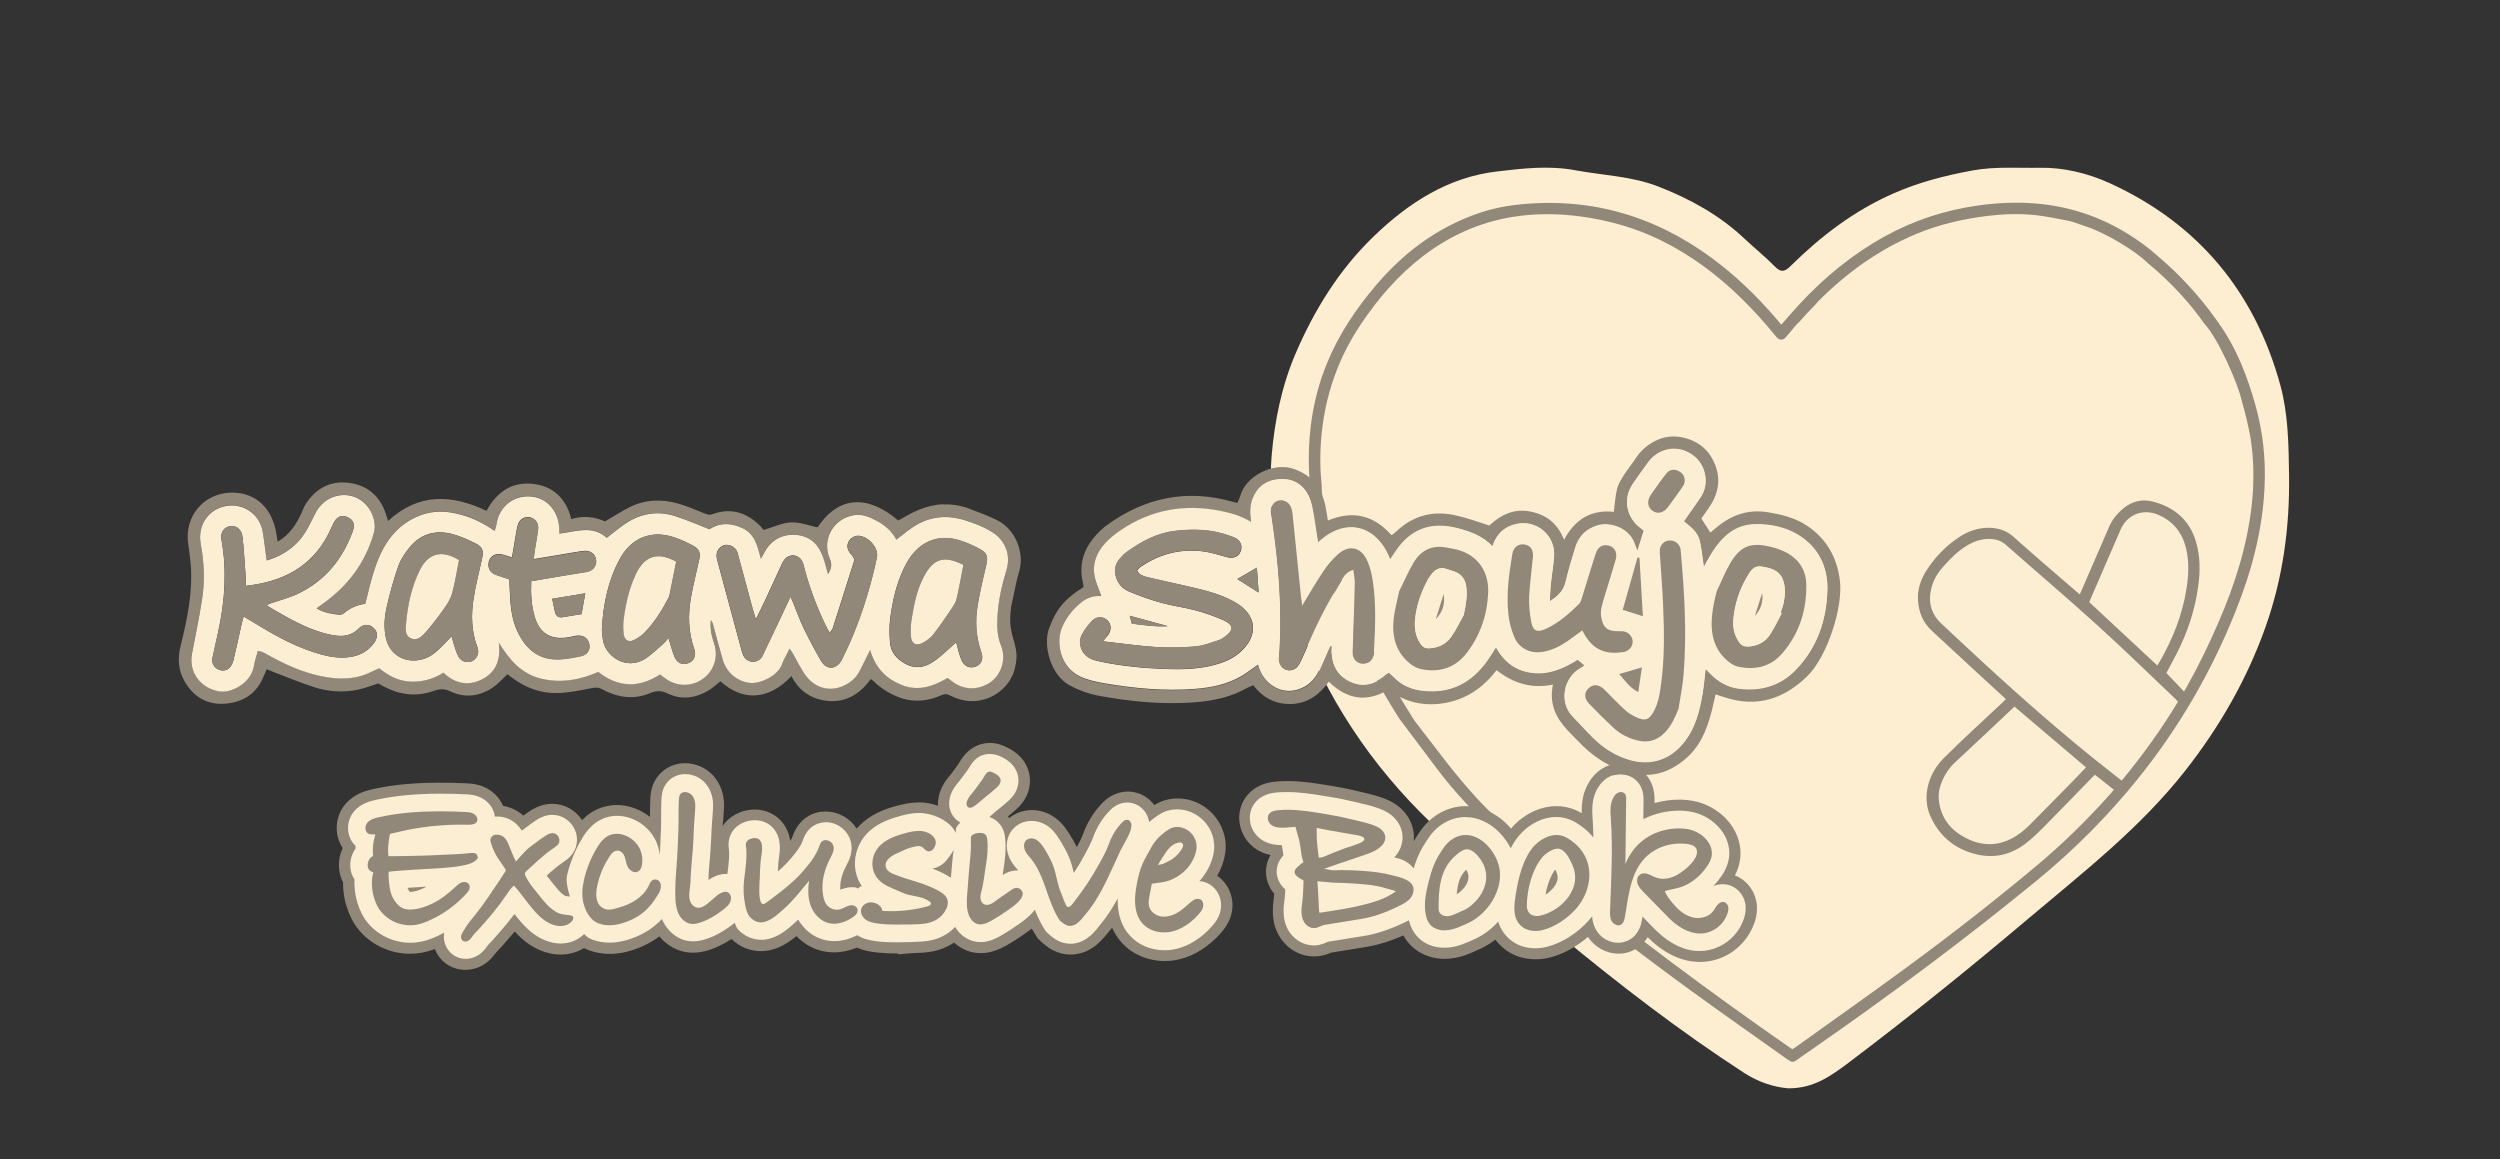 <?xml version="1.0" encoding="utf-8"?>
<!-- Generator: Adobe Illustrator 18.1.0, SVG Export Plug-In . SVG Version: 6.00 Build 0)  -->
<svg version="1.1" id="Слой_1" xmlns="http://www.w3.org/2000/svg" xmlns:xlink="http://www.w3.org/1999/xlink" x="0px" y="0px"
	 viewBox="0 0 2270.7 1052.8" enable-background="new 0 0 2270.7 1052.8" xml:space="preserve">
<rect x="0" y="0" width="2270.7" height="1052.8" fill="#333333" stroke="none"/>
<g>
	<path fill="#FDEED1" d="M1624.3,988.5c-12.5-1-26.6-5.3-39.8-13.8c-58.8-38.1-114.2-80.8-168.1-125.4c-36-29.8-71.3-60.5-106-92
		c-56.6-51.4-99.3-112-127.5-182.6c-12.2-30.5-19.8-63-24.8-95.5c-3.3-21.4-4.9-43.6-3.1-65.1c2.7-32.1,9.2-63.9,22.1-93.8
		c17-39.3,39.3-75.3,70.2-105.2c31.6-30.6,68-54.3,112.8-59.4c23.3-2.7,46.5-5.6,71-1c24.9,4.6,50.7,5.3,74.8,14.6
		c28.9,11.2,55.8,26,78.6,47.5c9.1,8.6,18.9,16.4,27.6,25.3c5.6,5.7,9,4.7,14.2-0.4c27.5-27.2,57.9-50.4,93.5-66
		c22.9-10.1,46.6-16.2,71.5-20.8c20.9-3.9,41.6-2.1,61.8-2.5c20.7-0.4,43,4.8,63.2,14c80.7,36.9,131.9,99.1,155,183.9
		c7,25.8,7.4,52.9,7.8,80.1c0.8,48-5.5,94.4-21.4,139.2c-16.8,47.3-41.6,90.5-72.8,130.3c-41.2,52.5-93.4,92.9-143.7,135.4
		c-53.4,45.1-107.8,89-163.7,131.1C1662.5,977.5,1647.2,988.6,1624.3,988.5z"/>
	<path fill="#918879" d="M1899,543.2c9-20.7,17.9-41.4,26.9-62.1c5.6-12.9,19.4-18.8,32.6-13.8c14.5,5.6,23.2,16.3,26.8,31.3
		c2.9,12,2.3,24,0.4,36.1c-3.7,24.1-12.7,46.4-24.9,67.4c-0.5,0.8-1,1.6-1.7,2.6c-20.6-19.1-41.1-38.1-61.9-57.4
		C1897.9,545.7,1898.4,544.4,1899,543.2z M1875.7,716.8c-10.6,10.8-21.2,21.6-31.9,32.4c-5.3,5.3-11,9.9-17.8,13.3
		c-14.8,7.3-29.4,5.6-43.1-2.3c-12.7-7.2-20.7-18.4-22.1-33.4c-0.6-6.2,0.8-12.1,3.3-17.7c2.7-6.1,6.3-11.5,11.3-16.1
		c17.1-15.8,33.9-31.9,50.9-47.8c1-0.9,2-1.9,3.2-3c21.5,18.3,43,36.5,64.9,55.1C1888.1,703.9,1881.9,710.4,1875.7,716.8z
		 M1926.8,709.4c-3.3-2.6-6.4-5-9.6-7.5c-41.2-32.2-80.4-66.7-118.8-102.1c-11.9-10.9-23.6-22-35.4-33c-10-9.4-12.3-20.8-8.7-33.6
		c2.1-7.6,6.5-14,11.8-19.7c5.5-6,11.2-11.8,18.1-16.3c7.2-4.7,14.9-7.7,23.7-7.3c5.1,0.3,9.5,1.7,13.5,5.2
		c27.4,24.2,55.3,47.8,82.3,72.3c24.5,22.2,48.2,45.3,72.2,68.1c0.7,0.6,1.2,1.4,1.9,2.2C1962.7,662.9,1945.7,686.6,1926.8,709.4z
		 M1634.5,292.1c-1.3,1-3.8,3.8-4.7,4.9c-2.6,3.1-5,6.2-7.7,9.2c-2.7,3.1-5.7,3.1-8.5,0c-0.6-0.6-1-1.3-1.6-1.9
		c-9.7-11.9-19.9-23.2-30.9-33.9c-21.8-21.2-45.9-39.1-73.3-52.5c-22.9-11.1-47-17.9-72.2-21.3c-20.8-2.8-41.5-2.9-62.2,0.5
		c-29.8,4.9-56.6,17-80.6,35.3c-22.7,17.3-41.1,38.7-56.9,62.3c-23.5,35.1-35.2,73.8-36.6,115.9c-0.3,9.8,0.1,19.6,1.1,29.4
		c1.4,61.1,33.7,134.2,84.2,214.4c10.1,13.1,20.2,26.2,30.3,39.3c16.5,20.9,32.7,39.1,48.2,52.8c17.1,17.2,35,33.4,53.9,48.7
		c67.3,54.6,136.7,106.3,207.8,155.7c1,0.7,2.1,1.3,3.2,2.1c0.9-0.6,1.7-1,2.5-1.6c34.4-24.7,69-49,103.1-74.1
		c39.5-29,78-59.1,115.6-90.5c24.5-20.4,47.2-42.8,68.4-66.6c0.8-0.9,1.5-1.9,2.3-3c-5.9-4.6-11.4-9-17.1-13.5
		c-0.9,0.9-1.5,1.4-2.1,2c-14.5,14.9-29,29.9-43.6,44.7c-5.7,5.8-11.6,11.5-18,16.3c-14.8,11-31.2,13.6-48.9,7.9
		c-17.2-5.5-29.3-16.7-36.7-32.9c-8.2-18-1.9-39,11.5-52.6c17.3-17.4,35.6-33.8,53.4-50.6c1.2-1.1,2.3-2.2,3.5-3.5
		c-1.5-1.4-2.7-2.5-4-3.7c-21.2-19.5-42.4-39-63.5-58.6c-7.8-7.3-11.6-16.6-12.3-27.2c-0.7-10.2,2.5-19.4,7.9-27.7
		c7.8-12.1,17.7-22.2,29.7-30.1c8.3-5.5,17.6-8.6,27.7-8.3c7.9,0.3,14.9,2.4,21.1,7.9c18.8,16.8,38,33.2,57.1,49.7
		c1,0.9,2.1,1.7,3.4,2.8c0.8-1.7,1.4-3,2-4.4c8.2-18.8,16.4-37.6,24.5-56.5c2.9-6.9,7.5-12.5,13.2-17.2c7.9-6.5,17.1-8.7,26.8-6.1
		c19.5,5.1,33.3,16.7,39.1,36.6c3.9,13.2,3.9,26.7,2,40.2c-2.9,21.5-9.6,41.8-19.5,61.1c-3.2,6.2-6.6,12.4-9.4,17.8
		c5.4,5.7,10.6,11.1,16,16.8c0.8-1.3,1.6-2.6,2.3-3.9c10.6-18.9,20.1-38.3,28.7-58.2c15.1-34.7,26.5-70.4,30.6-108.1
		c2.1-19.3,1.9-38.5-0.8-57.7c-0.2-1.7-0.6-3.3-1-5.8c-2-10-4.1-19.2-6.9-28.6c-3.7-17.7-22.3-59-34.4-71.8
		c-12.3-17.5-29.3-37-52.4-55.9c-10.6-10.5-37.9-26.8-54.3-32.1c-6-2.1-12.6-4.4-12.6-4.4s-3.2-0.9-3.8-1c-10-1.8-20-4.1-30.1-5.2
		c-14.3-1.5-28.6-1.1-42.9,0.6c-22.7,2.7-44.8,7.8-65.9,16.6c-33.9,14.2-63.1,35.3-89,61.3c-0.6,0.6-1.9,2.3-2.5,3
		C1643,282.6,1639.8,286,1634.5,292.1z M1189.4,435.6c-2.4-36.1,1.9-71.2,15.6-105c10.8-26.7,26.6-50.1,45.1-71.9
		c19.3-22.7,41.9-41.5,68.7-54.9c18-9,37-15.3,57-17.6c65.7-7.8,125.1,8.7,178.4,47.7c22.1,16.2,41.7,35.2,59.5,56
		c1.3,1.6,2.6,3.1,4.2,5c5.9-6.6,11.2-12.9,16.9-19c22.4-24.1,47.6-44.8,76.4-60.8c26.5-14.8,54.9-24.1,85-28.4
		c17-2.4,34.1-3.3,51.1-2c30.9,2.3,59.6,11.6,86,28.1c9.5,5.9,18.5,12.5,26.8,20c20.4,17.2,38.2,37,52.4,56.9c1,1.3,1.8,2.6,2.7,3.8
		c16.1,22.5,25.9,47.9,33.4,74.6c6.7,24,9.4,48.4,8.3,73.2c-1.6,39.6-11.7,77.2-26.3,113.8c-22,55.1-51.4,105.8-88.6,152
		c-27.3,34-58,64.7-91.6,92.3c-65.6,53.8-133.6,104.4-203.3,152.8c-16.5,11.4-10.9,7.7-14.2,10c-4.3,3-5.2,3-9.6-0.1
		c-29-20.6-58.1-41-86.9-61.9c-44.3-32.2-87.7-65.6-129.9-100.4c-13.6-11.2-26.4-23.4-39.6-35.2c-0.8-0.7-1.6-1.5-2.6-2.4
		c-22.6-21-42.9-42.3-59.2-64.1c-0.3-0.4-0.6-0.8-0.9-1.2c-11.1-14.8-22.3-29.6-33.4-44.4C1221.6,574.2,1191.5,501.1,1189.4,435.6z"
		/>
	<path fill="#FCEED2" d="M1978.2,637.4c-15.2,25.1-32.2,48.8-51.1,71.6c-3.3-2.6-6.4-5-9.6-7.5c-41.2-32.2-80.4-66.7-118.8-102.1
		c-11.9-10.9-23.6-22-35.4-33c-10-9.4-12.3-20.8-8.7-33.6c2.1-7.6,6.5-14,11.8-19.7c5.5-6,11.2-11.8,18.1-16.3
		c7.2-4.7,14.9-7.7,23.7-7.3c5.1,0.3,9.5,1.7,13.5,5.2c27.4,24.2,55.3,47.8,82.3,72.3c24.5,22.2,48.2,45.3,72.2,68.1
		C1976.9,635.9,1977.5,636.6,1978.2,637.4z"/>
	<path fill="#FCEED2" d="M1894.7,697c-6.3,6.6-12.5,13.1-18.8,19.4c-10.6,10.8-21.2,21.6-31.9,32.4c-5.3,5.3-11,9.9-17.8,13.3
		c-14.8,7.3-29.4,5.6-43.1-2.3c-12.7-7.2-20.7-18.4-22.1-33.4c-0.6-6.2,0.8-12.1,3.3-17.7c2.7-6.1,6.3-11.5,11.3-16.1
		c17.1-15.8,33.9-31.9,50.9-47.8c1-0.9,2-1.9,3.2-3C1851.3,660.1,1872.8,678.4,1894.7,697z"/>
	<path fill="#FCEED2" d="M1897.6,546.9c0.6-1.5,1.1-2.8,1.7-4c9-20.7,17.9-41.4,26.9-62.1c5.6-12.9,19.4-18.8,32.6-13.8
		c14.5,5.6,23.2,16.3,26.8,31.3c2.9,12,2.3,24,0.4,36.1c-3.7,24.1-12.7,46.4-24.9,67.4c-0.5,0.8-1,1.6-1.7,2.6
		C1938.8,585.2,1918.4,566.2,1897.6,546.9z"/>
</g>
<g>
	<path fill="#FCEED2" d="M1543.9,868.9c-14.6,0-29.2-6.8-42.3-19.5c-2.2-2.2-4.5-4.4-6.6-6.6c-1.7,4.9-5,10.9-11.8,15
		c-4,2.4-8.6,3.6-13.2,3.6c-10,0-19.7-5.8-24.6-14.8c-0.6-1.1-1.2-2.3-1.7-3.5c-10.8,10.8-24.5,18.9-37.7,22.1
		c-3.7,0.9-7.5,1.4-11.3,1.4c-10.1,0-19.2-3.2-26.3-9.3c-3.7-3.2-6.7-6.9-9-11.1c-3.2,2.9-6.6,5.4-10.1,7.6
		c-4.2,2.6-8.3,4.4-11.8,5.9c-0.8,0.3-1.6,0.7-2.3,1c-8.1,3.6-15.6,5.3-22.9,5.3c-1,0-2,0-2.9-0.1c-9.3-0.6-17.9-4.3-24.1-10.5
		c-3.4-3.4-6.1-7.6-8.1-12.3c-0.1,0.1-1.1,0.5-1.1,0.5c-12.7,5.9-25,9.9-36.5,11.7l-31.6,5.1c-0.1,0-0.1,0.1-0.2,0.1
		c-1.7,0.7-4.4,1.9-7.9,2.7c-2,0.4-4,0.6-6,0.6c-8.4,0-16.7-3.6-22.6-9.9c-12.3-12.9-10-30-8.8-38.1c0.2-1.2,0.3-3.2,0.5-5.7
		c-0.2-0.2-0.5-0.5-0.7-0.7c-3.6-3.9-6-8.7-6.7-13.7c-1-6.3,0.6-12.9,4.4-18.4c0.4-0.6,0.8-1.1,1.3-1.7l0,0c-0.1-1-0.3-2-0.4-3
		c-8-0.7-14.4-3.2-19.6-7.6c-10.9-9.2-13.5-25.5-5.7-37c5.1-7.6,13.1-11.9,24-12.9c3.3-0.3,6.7-0.5,10.2-0.5c12.9,0,25,2,36.7,3.9
		l2.7,0.4c8.3,1.4,16.6,3,24.5,5c1.2,0.3,2.4,0.6,3.7,0.9l0.4,0.1c6.9,1.6,14.6,3.4,22.1,6.8c7.1,3.2,12.7,8.3,16.1,14.5
		c5.3,9.5,5,20.6-0.4,30c2.6,1,4.9,2.3,7.1,3.8c0.3-0.8,0.6-1.5,0.9-2.3c3.1-7.7,7.1-13.8,10.9-19.5c8.9-13.1,22.8-20.9,37.4-20.9
		h0.2l6,0.5l0.2,0c10.7,1.6,21,7.4,29.1,16.1c2.1,2.3,4,4.6,5.8,7.1c0.1-0.2,0.3-0.4,0.4-0.6c7.7-11.1,19.2-19.2,31.4-22
		c3.2-0.7,6.3-1.1,9.4-1.1c12.6,0,21.8,5.9,28.5,11.3c-0.1-1.1-0.1-2.1-0.2-3.2c-0.6-8.6-1.5-21.7,6.4-33.6
		c3.6-5.5,8.6-9.5,14.2-11.7c3-1.1,6.2-1.7,9.4-1.7c6.9,0,13.4,2.6,18.1,7.4c7.8,7.8,7.7,17.8,7.7,21l-0.1,9.5c8.6-3.2,18-5,27.1-5
		c4.4,0,8.7,0.4,12.8,1.2c8.7,1.7,17.2,6,23.9,12.1c8.3,7.5,13.3,17.2,14.1,27.4c0.9,11.5-3.8,20.6-7.7,26.3
		c0.8,0.1,1.6,0.3,2.5,0.4c9.8,2.2,17.6,10.3,19.7,20.5c0.6,2.8,0.8,5.6,0.5,8.5c-0.2,2.8-0.8,5.5-1.8,8.5
		c-4.1,12.3-13.2,22.5-24.9,28C1557.6,867.4,1550.8,868.9,1543.9,868.9z"/>
	<path fill="#918879" d="M1472,703.4c5.6,0,10.8,2.1,14.6,5.9c6.3,6.4,6.2,14.4,6.2,17.4l-0.2,17.3c9.7-4.9,21.1-7.7,32.2-7.7
		c4.1,0,8.1,0.4,11.8,1.1c7.8,1.5,15.4,5.4,21.5,10.9c7.3,6.6,11.8,15.2,12.5,24.1c1,13.1-6.3,22.6-9.8,27.1c-1.5,1.9-3,3.7-4.7,5.4
		c2.7-1.2,5.6-1.8,8.6-1.8c1.5,0,3.1,0.2,4.5,0.5c7.9,1.8,14.2,8.3,15.9,16.6c0.5,2.3,0.6,4.7,0.4,7.1c-0.2,2.4-0.7,4.8-1.6,7.3
		c-3.7,11-11.8,20.1-22.3,25.1c-5.7,2.7-11.7,4.1-17.9,4.1c-13.3,0-26.7-6.3-38.9-18.1c-4.4-4.3-8.8-8.8-12.9-13.2
		c-0.2,0.9-0.3,1.8-0.5,2.7c-0.6,3.5-2.2,12.9-11.1,18.2c-3.2,1.9-6.9,2.9-10.7,2.9c-8.2,0-16.2-4.8-20.2-12.2
		c-2.2-4.1-3.1-8.2-3.3-11.8c-0.9,1.2-1.8,2.3-2.8,3.4c-10.5,12-25.1,21.1-38.8,24.4c-3.3,0.8-6.7,1.2-10.1,1.2
		c-8.9,0-16.9-2.8-23.1-8.1c-5.6-4.8-8.8-10.5-10.5-16.1c-4.3,4.8-9.2,8.9-14.5,12.2c-3.9,2.4-7.8,4.1-11.2,5.6
		c-0.8,0.3-1.6,0.7-2.4,1c-7.4,3.3-14.2,4.9-20.9,4.9c-0.9,0-1.7,0-2.6-0.1c-8.1-0.5-15.6-3.7-20.9-9c-4.1-4.1-7.1-9.5-8.6-15.8
		c-1.9,1-3.8,1.9-5.5,2.7l-0.7,0.3c-12.3,5.7-24.1,9.6-35.2,11.3l-10,1.6l-11.6,1.9l-0.6,0.1l-10.1,1.6c-0.2,0.1-0.6,0.2-0.8,0.4
		c-1.6,0.7-3.9,1.7-6.9,2.4c-1.7,0.3-3.3,0.5-5,0.5c-7,0-14-3-19-8.3c-10.7-11.2-8.6-26-7.5-34c0.3-1.9,0.5-5.2,0.6-8.5
		c-0.7-0.6-1.4-1.3-2.1-2.1c-3-3.2-4.8-7-5.5-11.1c-0.8-5.1,0.5-10.4,3.5-14.8c0.5-0.8,1.1-1.5,2.4-2.9c-0.1-0.8-0.2-1.6-0.3-2.3
		c-0.3-2.5-0.7-4.9-1.1-7.1c-0.1,0-0.2,0-0.4,0c-8.5-0.1-15.1-2.2-20.2-6.6c-9.1-7.6-11.2-21-4.8-30.5c4.2-6.2,11-9.8,20.3-10.7
		c3.1-0.3,6.4-0.4,9.8-0.4c12.4,0,24.3,2,35.8,3.9l2.7,0.4c8.2,1.3,16.3,3,24.1,4.9c1.4,0.3,2.7,0.7,4.1,1
		c6.6,1.5,14.1,3.3,21.1,6.5c6.1,2.8,10.9,7.1,13.9,12.4c5.5,9.8,3.8,21.6-4.3,30.3c0.4,0.1,0.9,0.2,1.3,0.3
		c0.5,0.1,1.1,0.3,1.7,0.4c4.9,1.2,10.3,3.9,14.6,9.2c0.9-3,2-6.2,3.3-9.4c2.9-7.2,6.7-13.1,10.4-18.5c7.9-11.7,20.3-18.7,33.2-18.7
		h0l5.6,0.4c9.6,1.5,18.9,6.6,26.2,14.5c3.9,4.2,7,8.7,9.5,13.4c1.3-2.6,2.8-5.1,4.4-7.4c7-10.1,17.4-17.4,28.4-20
		c2.8-0.6,5.6-1,8.3-1c11.3,0,19.4,5.4,25.9,10.6c3,2.4,5.7,5.2,8.1,8.1c-0.1-5.3-0.4-10.6-0.7-16c-0.6-8.5-1.4-20,5.5-30.4
		c3.1-4.6,7.2-8,11.8-9.8C1466.8,703.9,1469.4,703.4,1472,703.4 M1472,693.4c-3.8,0-7.6,0.7-11.2,2c-6.7,2.5-12.4,7.2-16.6,13.6
		c-6.8,10.2-7.8,21-7.5,29.6c-6.2-3.6-13.7-6.4-23-6.4c-3.5,0-7,0.4-10.6,1.2c-11.6,2.7-22.6,9.6-30.7,19.2c-0.7-0.8-1.3-1.5-2-2.3
		c-8.8-9.5-20.2-15.8-32-17.6l-0.4-0.1l-0.4,0l-5.6-0.4l-0.4,0h-0.4c-16.2,0-31.7,8.6-41.5,23.1c-1.9,2.8-3.8,5.7-5.6,8.8
		c0.7-6.9-0.7-14-4.3-20.5c-4-7.2-10.4-12.9-18.4-16.6c-7.9-3.6-16-5.5-23-7.2l-0.1,0c-1.3-0.3-2.6-0.6-3.9-0.9
		c-8-2-16.4-3.7-24.9-5.1l-2.7-0.4c-11.9-2-24.2-4-37.5-4c-3.7,0-7.3,0.2-10.7,0.5c-15.5,1.4-23.7,9-27.7,15.1
		c-4.5,6.7-6.2,14.9-4.9,23.1c1.3,8,5.4,15.3,11.6,20.6c4.5,3.9,10,6.5,16.4,7.9c-3.5,6.1-4.8,13-3.8,19.7c0.9,5.7,3.4,11,7.2,15.5
		c-0.1,1.9-0.3,2.8-0.3,3.2c-1.2,9-3.8,27.6,10.2,42.3c6.9,7.3,16.5,11.4,26.2,11.4c2.4,0,4.7-0.2,7.1-0.7c3.8-0.8,6.7-2,8.6-2.8
		l8.8-1.4l0.6-0.1l11.6-1.9l10-1.6c11-1.8,22.6-5.3,34.5-10.6c1.9,3.5,4.2,6.6,6.9,9.3c7.1,7,16.8,11.2,27.3,11.9
		c1.1,0.1,2.2,0.1,3.2,0.1c8.1,0,16.2-1.9,25-5.8c0.7-0.3,1.5-0.6,2.2-1l0.1,0c3.5-1.5,7.9-3.4,12.5-6.3c2.2-1.3,4.3-2.8,6.3-4.4
		c2,2.7,4.3,5.2,6.9,7.4c8,6.9,18.2,10.5,29.6,10.5c4.2,0,8.4-0.5,12.5-1.5c12.1-2.9,24.6-9.7,35.1-18.8
		c6.1,9.3,16.7,15.2,27.7,15.2c5.6,0,11-1.5,15.8-4.3c5-3,8.5-6.9,10.8-10.7c0.5,0.5,1.1,1.1,1.6,1.6c14.1,13.7,29.9,20.9,45.8,20.9
		c7.7,0,15.2-1.7,22.2-5c12.9-6.1,22.9-17.4,27.5-31c1.1-3.4,1.8-6.5,2-9.7c0.3-3.4,0.1-6.7-0.6-9.9c-2.2-10.6-9.6-19.3-19.3-23
		c3.1-6,5.7-14,4.9-23.5c-0.9-11.4-6.5-22.3-15.8-30.7c-7.4-6.7-16.7-11.4-26.3-13.3c-4.4-0.9-9.1-1.3-13.8-1.3
		c-7.3,0-14.8,1.1-22,3.1l0-2.5c0-3.8,0.2-15.3-9.1-24.6C1488,696.6,1480.3,693.4,1472,693.4L1472,693.4z"/>
</g>
<path fill="#918879" d="M1338.1,835.9c-3.7,2.3-7.7,3.8-11.7,5.6c-4.5,2-9.4,3.5-14.4,3.5c-0.5,0-1,0-1.6,0
	c-3.9-0.3-7.9-1.7-10.7-4.4c-2.4-2.4-3.8-5.6-4.5-8.9c-2.2-9.9-0.3-19.6,2-29.3c1.4-5.6,3-11.4,5.2-16.8c2.3-5.7,5.4-10.5,8.8-15.5
	c4.6-6.8,11.8-11.7,20-11.7c1,0,2.1,0.1,3.1,0.2c6.5,1,12.4,4.7,16.9,9.6c7.4,8,11.9,18,11.2,28.9c-0.3,4.7-1.4,9.4-3.3,13.9
	C1355.1,821,1347.4,830.1,1338.1,835.9z M1332.3,771.4c-0.6,0-1.3,0.1-1.9,0.3c-3.7,1.1-7.5,4.5-10.2,7.1
	c-12.7,12.3-13.7,30.5-13.5,47.2c0,0.9,0.2,1.8,0.6,2.5c1.3,2.5,4.2,3.7,7,3.7c0.1,0,0.2,0,0.3,0c2.8-0.1,5.4-1.2,7.9-2.4
	c4.1-2,8.3-3.2,12-6c8.8-6.6,15.2-16.3,15.4-26.8c0.1-3.8-0.7-7.8-2.4-11.7C1345.1,780.4,1338.9,771.4,1332.3,771.4z"/>
<g>
	<path fill="#FCEED2" d="M422.8,876c-5.4,0-10.5-1.7-14.8-4.8c-5.1-3.8-8.6-9.5-9.7-15.8c-4.9,2.3-10.3,4.2-16.3,5.3
		c-3.1,0.6-6.3,0.8-9.5,0.8c-11.1,0-22.1-3.4-31.2-9.6c-7.5-5.1-13.5-11.8-17.4-19.4c-3.6-7-5.8-14.5-6.8-22.4
		c-0.4-3.3-0.6-6.6-0.5-9.8c-1.1-1.9-2-3.9-2.6-6.1c-2.3-8.1-1.1-17,3.2-24.2c-1.9-2.3-3.5-4.8-4.6-7.7c-3.6-9.5-1.7-20.6,4.9-28.5
		c7.3-8.6,17.3-10.9,21.6-11.8c17.3-3.9,36.4-5.8,58.5-5.9l2.1,0c8.9,0,16.7,0.2,24.1,0.6c4.4,0.3,9.1,0.8,14.2,3.1
		c7.4,3.4,12.9,9.7,15.2,17c8.3,0.5,15.8,4.3,21.4,10.8c3.2-2.4,5.9-4.3,8.5-6.1c2.2-1.4,7.2-4.8,13.9-5.9c1.5-0.2,2.9-0.4,4.4-0.4
		c10.6,0,20.4,6.3,24.8,16.1c0.4,0.9,0.8,1.8,1.1,2.7c4.5-6.3,12.8-15.1,26.8-17.3c2-0.3,4-0.5,6-0.5c13.3,0,26.5,6.9,34.9,17.7
		c0-0.5,0-1,0.1-1.6c0.1-3.5,0.1-7,0.1-10.7c0-5.4,0-11,0.3-16.7c0.2-3.7,0.8-8.6,3.8-13.7c4.7-8.1,13.1-13,22.7-13
		c8.1,0,16.2,3.6,21.7,9.5c4.8,5.2,7.7,11.9,8.5,19.5c0.5,4.6,0.1,8.8-0.2,11.9l0,0.5c-0.6,6.7-1,13.8-1.4,23.2
		c-0.3,7.9-1,15.5-1.7,23l-0.2,2.3c-0.1,0.9-0.2,1.8-0.2,2.8c2.4-0.9,4.9-1.5,7.3-1.8c0.4-3.1,0.7-6.1,0.9-8.9
		c0.2-2.5,0.2-4.7,0.1-6.7c0-0.1,0-0.3-0.1-0.5c-0.5-3.6-2-14.2,6.2-23.3c5.4-5.9,13.7-9.5,22.3-9.5c8.1,0,15.3,3.1,20.4,8.8
		c4.6,5.1,7,11.6,7.4,19.3c0.2,3.9-0.2,7.4-0.6,10.4c2.4-2.7,4.6-5.4,6.4-7.6c1.9-2.5,3.6-5.2,5-8c0.1-0.2,0.2-0.4,0.2-0.7
		c4-11.6,11.3-18.3,21.6-20l0.4-0.1l0.4-0.1c1.1-0.1,2.3-0.2,3.4-0.2c12.5,0,23.8,8.6,27.2,20.4c2.5-4.4,5.8-8.4,9.8-11.8
		c9.4-8.1,20.4-11.7,29.9-14.2c5.3-1.4,11.1-2.7,17.7-2.7c1.8,0,3.5,0.1,5.2,0.3c6.3,0.7,13.4,3.1,19.6,6.8
		c-1.9-4.1-2.8-8.7-2.3-13.4c1-9.8,6.8-16.8,10.3-21c0.5-0.6,1.2-1.4,1.4-1.7l6-8.1c0.1-0.2,0.3-0.6,0.5-0.8
		c2-3.3,5.3-8.8,11.4-12.5c3.7-2.2,8-3.4,12.3-3.4c5.4,0,9.7,1.7,12.4,3c19.3,9.1,19,24.7,18.4,29.3c-0.2,1.9-0.7,3.9-1.4,5.8
		c-2.2,6.3-6.2,10.5-9.4,13.4c-3.6,3.3-7.2,6.2-10.7,9c0,0-1,0.8-1.1,0.8c0.9,0.7,1.8,1.4,2.6,2.2c2.5,2.4,4.2,5.1,5.3,7.5
		c0.5-0.7,1.1-1.3,1.7-1.9c5.2-5.3,12.2-8.2,19.9-8.2c5.2,0,10.3,1.4,14.9,3.9c6.8,3.8,10.9,9.3,14.1,14.2
		c4.1,6.3,7.3,12.2,9.7,17.8c0.6,1.3,1.1,2.6,1.5,3.9c1.1-1.9,2.2-3.8,3.2-5.6c2.8-5.1,5.9-10.8,7.8-16c3.6-10.1,9.3-19.2,16.9-26.9
		c5.2-5.3,11.9-8.2,18.9-8.2c1.2,0,2.4,0.1,3.6,0.3c8.2,1.2,15.3,6.6,19,14.1c1.6-1.1,3.2-2.2,4.9-3.2c5.4-3.2,11.6-4.9,17.9-4.9
		c10.3,0,20.3,4.3,27.6,11.9c8.4,8.7,12.4,20.9,10.5,32.5c-1.3,7.9-4.5,15.8-9.3,22.7c11.2,4.8,17.8,17.4,15.5,30
		c-1.5,7.9-5.7,13.4-9.2,17.3c-10.1,11.3-22.1,18.9-34.6,21.9c-4,1-8.1,1.4-12.2,1.4c-13.5,0-26.1-5.2-34.7-14.4
		c-5.7-6-9.5-13.4-11.4-21.9c-2.9,4.4-6,8.5-9.1,12.2c-0.4,0.4-0.7,0.9-1.1,1.3c-2.7,3.2-6.3,7.6-11.4,11.2
		c-5.4,3.8-11.6,5.7-17.9,5.7c-2.5,0-5.1-0.3-7.5-1c-7-1.9-11.5-5.7-14.1-7.9c-0.2-0.2-0.5-0.4-0.7-0.6l-0.1-0.1l-3.2-3.1l-0.3-0.4
		c-3.2-4.6-5.6-9.3-7.5-13.4c-3.3,3.1-6.7,5.6-9.4,7.5l-1.1,0.8c-5.2,3.8-10.8,7.3-16.6,10.7c-5.1,2.9-12.1,6.3-20.6,6.3
		c-2.7,0-5.3-0.3-7.9-1c-6-1.6-11.6-5.2-15.9-10.2c-1.4,1.2-3,2.3-4.5,3.3c-11.3,7.1-22.8,7.5-31.2,7.8c-2.1,0.1-4,0.1-5.7,0.3
		l-5,0.4l0-0.4c-1.8,0-3.8,0.1-5.8,0.1c-7.6,0-13.9-0.4-19.9-1.1c-4.9-0.6-10.5-1.7-16.2-4.6c-6.8,3.1-13.9,4.8-20.8,4.8
		c-3.6,0-7.2-0.5-10.6-1.3c-9.1-2.4-17.1-7.8-23-15.5c-6,5.4-14.9,13-26.9,15.2c-1.9,0.4-3.9,0.5-5.8,0.5c-8.7,0-17.1-3.5-23.6-9.8
		c-0.9-0.9-1.7-1.8-2.4-2.9c-5.2,3.7-9.8,6.4-14.6,8.6c-5.6,2.6-13,5.5-21.4,5.5c-4.1,0-8.1-0.7-11.8-2.2
		c-7.2-2.8-13.4-8.1-17.8-14.8c-0.5,0.5-1.1,0.9-1.6,1.4c-8.4,7-19.3,12.3-30.7,15.1c-4.6,1.1-9.3,1.7-13.8,1.7
		c-6.2,0-12.2-1.1-17.7-3.1c-2.1-0.8-4-1.8-5.7-3.1c-3.8,2.9-8.3,4.9-13.2,6c-2.6,0.6-5.4,0.9-8.1,0.9c-2.8,0-5.5-0.3-8.2-0.9
		c-14.6-3.2-24.9-12.4-33.5-22.8c-2.8,3.5-5.9,7.3-9.6,11.5c-2.3,2.6-4.6,5.2-6.7,7.6c-1,1.1-1.9,2.1-2.7,2.9
		c-0.7,0.7-1.7,1.8-2,2.1c-1.5,2.1-4.6,6.4-9.9,9.7C432.3,874.7,427.6,876,422.8,876z M503.2,796.1c1.1,1.3,2.1,2.6,3.1,3.8
		c1.2,1.5,2.4,3,3.5,4.4c-0.5-3.7-0.5-7.3,0.3-10.8c0.3-1.3,0.6-2.6,1-3.9C508.7,791.5,506.1,793.6,503.2,796.1z M771.8,791.2
		c-1.7,3.7-2.8,7.1-3.3,10.4c1.6-0.3,3.2-0.5,4.8-0.5l0.5,0c0.3,0,0.6,0,0.9,0C773.3,797.9,772.3,794.6,771.8,791.2z"/>
	<path fill="#918879" d="M899,684.8c4.4,0,8,1.4,10.3,2.5c15.8,7.5,16.2,19.4,15.6,24.2c-0.2,1.6-0.6,3.1-1.1,4.7
		c-1.8,5.2-5.1,8.7-8.1,11.4c-3.5,3.2-7,6-10.4,8.7l-1,0.8c-0.8,0.6-1.6,1.4-2.5,2.2c-1,0.9-2.1,1.8-3.2,2.8c3.1,1,5.8,2.6,7.9,4.7
		c5.5,5.3,6.2,12,6.4,14.2c1.1,10.4-0.1,20.1-1.4,28.3c-0.3,1.8-0.6,3.6-0.8,5.5c1.8-1.2,4.4-2.7,7.7-3.5c1.7-0.4,3.5-0.7,5.3-0.7
		c0.4,0,0.7,0,1.1,0c-0.1-0.1-0.2-0.2-0.3-0.4c-0.4-0.4-0.7-0.9-1.1-1.3c-2-2.4-4.7-5.6-6.7-10c-4.1-9.4-2.6-19.8,4-26.6
		c4.2-4.3,10-6.7,16.3-6.7c4.3,0,8.6,1.1,12.4,3.3c5.8,3.3,9.4,8,12.3,12.6c3.9,6.1,7,11.7,9.3,17.1c2.1,5.1,3.3,9.9,4.3,14.3
		c3.4-5.1,6.5-10.3,9.4-15.6c2.9-5.2,6.1-11.2,8.1-16.7c3.4-9.4,8.7-17.9,15.8-25c4.3-4.3,9.7-6.7,15.3-6.7h0c1,0,1.9,0.1,2.8,0.2
		c7.7,1.1,14.2,6.9,16.4,14.6c0.3,1,0.5,2,0.7,3c3-2.7,6.4-5.2,10-7.4c4.6-2.8,9.9-4.2,15.4-4.2h0c8.9,0,17.7,3.8,24.1,10.4
		c7.4,7.6,10.8,18.2,9.2,28.3c-1.5,9.6-6.2,18.9-13.1,26.5c1.9,0.1,3.8,0.5,5.6,1.2c9.8,3.5,15.7,14.2,13.7,25
		c-1.2,6.7-4.9,11.5-8,14.9c-9.4,10.6-20.5,17.6-32,20.4c-3.6,0.9-7.3,1.3-11,1.3c-12.1,0-23.4-4.7-31-12.8
		c-8-8.5-11.9-20-11.5-34.3c-2.5,4.7-5,8.9-7.7,12.9c-2.8,4.2-5.8,8.2-8.8,11.8c-0.4,0.5-0.8,0.9-1.1,1.4
		c-2.6,3.2-5.8,7.1-10.4,10.2c-4.6,3.2-9.8,4.9-15,4.9c-2.1,0-4.2-0.3-6.2-0.8c-5.9-1.6-9.7-4.8-12.2-6.9c-0.2-0.2-0.5-0.4-0.8-0.6
		L950,846c-4.4-6.4-7.5-13.1-10.1-19.8c-4.1,5.7-9.5,9.6-13.8,12.7c-0.4,0.3-0.8,0.6-1.2,0.8c-5,3.6-10.5,7.1-16.2,10.4
		c-4.6,2.6-10.8,5.6-18.1,5.6c-2.3,0-4.5-0.3-6.6-0.9c-6.8-1.8-12.7-6.5-16.5-12.9c-2.3,2.5-5,4.8-7.9,6.6
		c-10.2,6.4-20.5,6.7-28.7,7c-2.1,0.1-4.1,0.1-6,0.3l0-0.1c-3.4,0.1-6.9,0.2-10.4,0.2c-7.3,0-13.5-0.3-19.3-1.1
		c-5.1-0.7-11-1.8-16.6-5.4c-6.7,3.5-14,5.4-20.9,5.4c-3.2,0-6.3-0.4-9.3-1.2c-9.7-2.5-18-9.1-23.4-18.3c-0.7,0.7-1.5,1.4-2.3,2.1
		c-0.5,0.4-0.9,0.8-1.4,1.3c-5.9,5.3-14,12.5-25,14.5c-1.6,0.3-3.3,0.4-4.9,0.4c-7.4,0-14.5-3-20.1-8.4c-2.2-2.2-3.3-4.6-3.8-7.1
		c-0.3,0.2-0.5,0.4-0.7,0.6c-6.7,5.1-12.3,8.6-18,11.3c-5.1,2.3-11.9,5-19.3,5c-3.5,0-6.9-0.6-10-1.8c-8.1-3.2-14.7-9.9-18.3-18.5
		c-2,2.1-4,4.1-6.1,5.8c-7.8,6.5-18,11.5-28.7,14.1c-4.2,1-8.5,1.6-12.6,1.6c-5.6,0-11-0.9-15.9-2.8c-3.2-1.2-5.5-2.9-7.3-5.1
		c-3.8,3.9-8.8,6.6-14.4,7.9c-2.3,0.5-4.6,0.8-7,0.8c-2.4,0-4.8-0.3-7.2-0.8c-16.3-3.5-26.9-15.9-34.7-26c0,0,0,0,0,0
		c-3.7,4.9-7.9,10.1-13.3,16.3c-2.3,2.6-4.5,5.2-6.7,7.6c-0.9,1-1.8,1.9-2.5,2.7c-1,1-1.9,2-2.4,2.7c-1.4,2-4,5.6-8.4,8.3
		c-3.4,2-7.2,3.1-11,3.1c-4.3,0-8.4-1.3-11.8-3.9c-5.7-4.3-8.8-11.5-7.9-18.9c0-0.3,0.1-0.7,0.2-1c-6.3,3.4-13.6,6.9-22.1,8.4
		c-2.8,0.5-5.7,0.8-8.7,0.8c-10.1,0-20.1-3.1-28.3-8.7c-6.8-4.6-12.3-10.7-15.7-17.5c-3.3-6.5-5.4-13.4-6.3-20.7
		c-0.4-3.7-0.6-7.2-0.4-10.6c-1.2-1.8-2.2-3.8-2.9-6.1c-2.2-7.6-0.6-15.8,3.8-21.9c0-0.8,0.1-1.7,0.1-2.5c-2.3-2.1-4.2-4.8-5.4-8
		c-3-7.8-1.4-17,4-23.4c6.2-7.3,14.8-9.2,18.9-10.2c16.9-3.8,35.7-5.7,57.5-5.8c0.7,0,1.4,0,2,0c8.8,0,16.5,0.2,23.8,0.6
		c3.6,0.2,7.9,0.6,12.4,2.7c7.3,3.3,12.4,10,13.3,17.5c0.7,0,1.3-0.1,2-0.1c8.1,0,15.4,3.6,20.5,10.1c0.7,0.9,1.3,1.8,1.9,2.7
		c0.4-0.3,0.8-0.6,1.1-0.8c0.8-0.5,1.5-1.1,2.1-1.5c3.4-2.6,6.3-4.7,9.1-6.6c2-1.4,6.3-4.2,11.9-5.1c1.2-0.2,2.4-0.3,3.6-0.3
		c8.7,0,16.6,5.2,20.3,13.2c3.7,8.1,2.4,17.3-3.4,23.9c-2.3,2.7-4.9,4.4-6.5,5.5l-0.3,0.2c-3.9,2.7-7.9,5.8-12.5,9.9
		c-0.9,0.8-1.8,1.6-2.8,2.5c0.8,1,1.6,2.1,2.6,3.2c1.2,1.4,2.3,2.9,3.4,4.3c3,3.7,5.7,7.3,8.6,9.4c1.4,1,2.1,1.4,2.3,1.6
		c0.6,0.1,2,0.3,3,0.4c0.4,0,0.8,0.1,1.2,0.1c-2.3-7.5-3.8-14.3-2.4-19.9c0.9-3.9,2-7.7,3.4-11.5c2.7-7.7,6.2-15,10.4-21.9
		c2.9-4.7,10.6-17.1,26.3-19.6c1.7-0.3,3.5-0.4,5.2-0.4c14.1,0,28,8.7,34.7,21.7c2.2,4.3,3.6,9.1,4.1,14c0.4-7.9,0.8-16.1,1.1-24.3
		c0.1-3.5,0.1-7.1,0.1-10.9c0-5.3,0-10.8,0.3-16.4c0.2-3.1,0.7-7.3,3.1-11.5c3.8-6.6,10.6-10.5,18.4-10.5c6.8,0,13.5,2.9,18,7.9
		c4,4.4,6.5,10.1,7.2,16.7c0.4,4.1,0.1,7.9-0.2,10.9l0,0.5c-0.6,6.8-1,14-1.4,23.4c-0.3,7.7-1,15.3-1.6,22.7l-0.2,2.3
		c-0.3,3.5-0.5,7-0.6,10.7c0,0.4,0,0.7,0,1.1c5.3-3.7,10.5-5.5,15.7-5.5c0.5,0,1,0,1.5,0c0.1-0.5,0.1-1.1,0.2-1.6
		c0.5-4.2,1-8.1,1.2-11.9c0.2-2.8,0.2-5.2,0.1-7.5c0-0.2-0.1-0.5-0.1-0.8c-0.5-3.2-1.6-11.8,5-19.2c4.4-4.9,11.4-7.8,18.5-7.8
		c6.6,0,12.5,2.5,16.6,7.1c3.8,4.2,5.8,9.7,6.1,16.2c0.2,4.5-0.4,8.5-0.9,11.8c-0.2,1.5-0.4,2.9-0.5,4.1c-0.2,2.4-0.3,4.8-0.4,7.3
		c1.6-1.4,3.3-2.8,4.8-4.3c4.6-4.3,8.7-9.3,11.7-13.2c2.2-2.8,4.1-5.9,5.6-9.1c0.1-0.2,0.3-0.7,0.4-1.1c1.2-3.6,5-14.5,17.7-16.7
		l0.3-0.1l0.3,0c0.9-0.1,1.8-0.2,2.8-0.2c10.4,0,19.9,7.3,22.6,17.3c2.6,9.7-1.7,17.8-4,22.1c-4.2,7.9-6,15.3-5.4,21.9
		c2.7-1.1,6.1-2.2,10.2-2.3c0.1,0,0.3,0,0.4,0c0.3,0,0.6,0,1,0c2.3,0.1,3.6,0.6,4.3,1.4c0.8-1.1,1.9-1.9,3.5-2.4
		c-4.2-6.3-6.4-13.7-6.2-21.5c0.3-11.1,5.4-21.8,14-29.2c8.7-7.4,19-10.8,27.9-13.2c5-1.3,10.4-2.5,16.4-2.5c1.6,0,3.1,0.1,4.6,0.3
		c11.4,1.3,24.8,8.4,28.6,17.8l0.4-4.5c1-1.9,2.3-3.6,3.8-5c-0.7-0.4-1.4-0.8-2.1-1.3c-5.6-4-8.7-11-7.9-18.1
		c0.8-8.3,5.9-14.3,9.2-18.3c0.6-0.7,1.3-1.5,1.6-2l6.1-8.3c0.1-0.2,0.5-0.8,0.7-1.1c1.8-3.1,4.6-7.7,9.6-10.7
		C892.1,685.7,895.5,684.8,899,684.8 M863.7,797.2c0.3-3.1,0.5-6.3,0.8-9.5c0.2-2.2,0.4-4.5,0.6-6.6l1-9.1c-1.7,3.3-4,6.4-6.4,9.4
		c-3.4,4.1-7.9,6.7-12.9,7.5c5.4,2,10.9,4.5,16.1,7.8C863.2,796.9,863.5,797.1,863.7,797.2 M899,674.8c-5.3,0-10.4,1.4-14.9,4.1
		c-7.2,4.3-11,10.7-13.1,14.2l-0.1,0.1c-0.1,0.2-0.2,0.4-0.3,0.6l-5.8,8c-0.2,0.3-0.8,1-1.2,1.5c-3.9,4.6-10.3,12.4-11.5,23.7
		c-0.2,1.6-0.2,3.3-0.1,4.9c-3.9-1.4-7.9-2.3-11.6-2.8c-1.9-0.2-3.8-0.3-5.8-0.3c-7.1,0-13.3,1.4-18.9,2.8
		c-10,2.6-21.7,6.5-31.9,15.3c-2.1,1.8-3.9,3.7-5.7,5.7c-6-9.4-16.7-15.5-28.1-15.5c-1.3,0-2.7,0.1-4,0.2l-0.3,0l-0.2,0l-0.2,0
		l-0.3,0.1c-7.9,1.3-14.6,5.3-19.4,11.5c-3.7,4.8-5.4,9.7-6.1,11.8c-0.1,0.2-0.1,0.3-0.2,0.4c-0.5,0.9-1,1.9-1.5,2.8
		c-1-7-3.8-13.1-8.3-18.2c-6-6.7-14.6-10.4-24.1-10.4c-10,0-19.7,4.2-26,11.1c-1.2,1.3-2.2,2.6-3,3.9c0.2-3.6,0.5-6.9,0.8-10.2
		l0-0.5c0.3-3.3,0.7-7.7,0.2-12.9c-0.9-8.7-4.3-16.4-9.8-22.4c-6.4-7-15.9-11.1-25.4-11.1c-11.4,0-21.5,5.8-27.1,15.5
		c-3.5,6.1-4.2,12-4.4,15.9c-0.3,5.9-0.3,11.5-0.3,17c0,0.1,0,0.3,0,0.4c-8.6-6.8-19.3-10.8-30-10.8c-2.3,0-4.5,0.2-6.8,0.5
		c-11.3,1.8-19.4,7.5-24.9,13.2c-5.9-9.1-16.1-14.8-27-14.8c-1.7,0-3.5,0.1-5.2,0.4c-7.8,1.3-13.5,5-15.9,6.6
		c-1.7,1.1-3.4,2.3-5.3,3.7c-5.2-4.7-11.5-7.7-18.3-8.8c-3.2-7.3-9.1-13.5-16.8-17c-5.8-2.6-11.1-3.3-16-3.5
		c-7.4-0.4-15.4-0.6-24.4-0.6c-0.7,0-1.4,0-2.1,0c-22.5,0.1-42,2-59.6,6c-4.8,1.1-16,3.6-24.4,13.5c-7.8,9.2-10,22.3-5.7,33.5
		c0.9,2.3,2,4.4,3.3,6.4c-3.7,7.8-4.5,16.8-2.1,25.1c0.6,2.1,1.4,4.1,2.4,6c0,3,0.1,6.1,0.5,9.2c1,8.4,3.5,16.5,7.3,24.1
		c4.2,8.3,10.8,15.7,19,21.2c9.9,6.7,21.9,10.4,34,10.4c3.5,0,7-0.3,10.4-0.9c4.3-0.8,8.4-2,12.2-3.4c2,5.2,5.4,9.7,9.9,13.1
		c5.1,3.8,11.3,5.8,17.8,5.8c5.7,0,11.3-1.6,16.2-4.5c6.1-3.7,9.6-8.6,11.4-10.9c0.3-0.3,1-1.1,1.6-1.7c0.8-0.8,1.8-1.8,2.8-3
		c2.2-2.4,4.5-5,6.8-7.7c2.2-2.5,4.1-4.8,6-7c8.4,9.2,18.6,16.9,32.3,19.9c3,0.7,6.2,1,9.3,1c3.1,0,6.2-0.3,9.2-1
		c4.4-1,8.5-2.6,12.2-4.9c1.2,0.7,2.5,1.2,3.8,1.8c6.1,2.3,12.6,3.5,19.4,3.5c4.9,0,10-0.6,15-1.8c11.1-2.7,21.7-7.7,30.2-14.1
		c4.6,5.5,10.4,9.8,16.9,12.3c4.2,1.7,8.8,2.5,13.6,2.5c9.3,0,17.4-3.2,23.4-5.9c3.9-1.8,7.7-3.9,11.6-6.5c7.4,7.1,16.9,11,26.8,11
		c2.2,0,4.5-0.2,6.7-0.6c10.9-2,19.3-7.9,25.5-13.1c6.2,6.5,13.8,11.1,22.3,13.3c3.8,1,7.8,1.5,11.9,1.5c6.9,0,13.9-1.5,20.7-4.3
		c5.7,2.5,11.2,3.5,15.7,4.1c6.3,0.8,12.8,1.2,20.6,1.2c0.4,0,0.8,0,1.3,0l0.1,0.8l10-0.9c1.6-0.1,3.5-0.2,5.5-0.3
		c9-0.3,21.2-0.7,33.7-8.6c0.4-0.3,0.9-0.6,1.3-0.9c4.4,4,9.5,6.9,15.2,8.4c3,0.8,6.1,1.2,9.2,1.2c9.8,0,17.8-4,23.1-6.9
		c6-3.4,11.8-7.1,17.1-11c0.3-0.2,0.7-0.5,1-0.7l0.2-0.1c1.5-1.1,3.1-2.3,4.9-3.6c1.5,2.7,3.1,5.5,5,8.3l0.6,0.8l0.7,0.7l2.7,2.6
		l0.3,0.3l0.3,0.2c0.2,0.2,0.4,0.3,0.6,0.5l0.1,0.1c2.8,2.4,7.9,6.7,16,8.9c2.9,0.8,5.8,1.2,8.8,1.2c7.3,0,14.5-2.3,20.7-6.6
		c5.7-3.9,9.6-8.7,12.4-12.1l0.1-0.1c0.3-0.4,0.7-0.8,1-1.2c1.2-1.4,2.4-2.9,3.6-4.4c2.3,5.3,5.5,10.1,9.5,14.4
		c9.5,10.1,23.5,15.9,38.3,15.9c4.5,0,9-0.5,13.4-1.6c13.5-3.2,26.3-11.4,37.2-23.4c3.6-4.1,8.7-10.5,10.4-19.7
		c2.4-12.9-3.2-25.8-13.3-32.7c3.6-6.3,6.1-13.2,7.2-20.1c2.1-13.2-2.4-26.9-11.9-36.8c-8.2-8.5-19.6-13.4-31.2-13.4
		c-7.3,0-14.3,1.9-20.5,5.6c-0.2,0.1-0.5,0.3-0.7,0.5c-4.7-6.4-11.8-10.9-19.8-12c-1.4-0.2-2.9-0.3-4.3-0.3
		c-8.3,0-16.3,3.5-22.5,9.7c-8.1,8.2-14.2,17.9-18.1,28.7c-1.4,3.8-3.5,8-5.7,12c-2.1-4.2-4.6-8.6-7.6-13.2
		c-3.5-5.4-8.1-11.5-15.8-15.8c-5.3-3-11.3-4.6-17.3-4.6c-7.7,0-14.9,2.5-20.7,7.2c-0.4-0.5-0.8-1-1.2-1.4c2.4-2,4.9-4.1,7.5-6.4
		c3.6-3.3,8.1-8.1,10.7-15.4c0.8-2.2,1.3-4.5,1.6-6.8c0.7-5.4,1.1-23.9-21.2-34.4C911.7,677.4,906.1,674.8,899,674.8L899,674.8z"/>
</g>
<g>
	<path fill="#918879" d="M918.5,550.5c2.5-10.5,4.1-21.3,7.2-31.6c4.8-15.7-2.5-37.4-19.5-46.1c-7.7-4-16-7-24.1-10.1
		c-10.6-4.5-20.3-4.7-26.5-4.6c-6.2,0.1-14.4,2.2-21,4.9c-6.6,2.6-12.7,6.5-18.8,9.8c-23.1-20-51.4-26.5-73.2,6.2
		c-8.2-1.7-16.3-4.9-24.2-4.5c-8.1,0.4-16.1,4.3-24.7,6.9c-0.6-0.7-1.9-2.3-3.3-3.8c-12.2-12.1-26.4-16.6-42.9-10.7
		c-3.5,1.3-5.9,0.1-8.7-1c-7.7-3-15.2-6.4-23.1-8.6c-15.1-4.2-30.1-3.6-44.3,3.6c-7.3,3.7-14.1,8.2-21.9,12.7
		c-9.1-4.1-19.4-5.6-30.6-2.1c-4.8-19.2-16.9-30.3-35.7-32.1c-18.8-1.7-32.3,7.8-41.3,24.6c-31.7-15.1-61.8-16.4-89.4,9.2
		c-0.8-2.5-1.3-4.4-2-6.3c-5.4-16.6-17.1-26.4-34.1-28.4c-16.5-2-29.5,5.2-38.6,19.1c-1.7,2.5-2.6,5.6-3.9,8.3
		c-4.8,10.3-10.7,19.8-21.7,26.1c-0.8-4.5-1.2-8.2-2.1-11.9c-5.3-22-21.1-33.4-41-32.6c-24.7,1-41.6,21.9-38.2,46.3
		c0.9,6.1,1.8,12.2,2.3,18.4c2.1,25.5-3.1,50.2-9.2,74.7c-2.8,11.3-2.1,21.9,3.7,32c8,14.1,20.4,21.3,36.3,20.3
		c16.4-1.1,29.3-9,35.6-25.3c0.8-2,1.7-4,2.7-6.1c2.9,1.2,5,2.1,7.2,3c11.8,4.5,23.4,9.3,35.4,13.2c13.1,4.3,26.8,5.2,40.4,2.4
		c6.2-1.3,12.2-3.8,18.3-5.7c1.7,1,3.5,2.1,5.3,3c14.4,7.5,29.5,9.4,44.8,3.9c5.6-2,10-2.2,15.2,0.3c13.2,6.3,26.2,4.7,38.2-3.1
		c5-3.3,9.1-8,13.8-12.4c1.2,0.9,2.6,2,4,3c12.3,9.3,26.3,14.5,41.6,14.1c10.2-0.3,20.4-2.4,30.4-4.4c3.8-0.8,6.6-0.9,10.1,1
		c13.8,7.4,28.4,9.7,43.1,3.6c5.8-2.4,10.4-2.7,15.9,0c13.2,6.4,26.1,4.5,38.2-3c3.6-2.2,6.8-5.3,10.1-7.9
		c18.9,17.1,42.5,18.7,64.6-4.7c7.3,14.5,19.7,21.9,35.2,22.7c15.8,0.7,27.8-7.5,36.9-20.1c1.2,1,2,1.6,2.8,2.3
		c0.8,0.7,1.4,1.5,2.2,2.2c17.9,14.7,37.4,20.1,59.4,10.1c2.9-1.3,5-1,7.8,0.5c24,12.4,45.9-0.3,54.2-14.2c0.8-1.4,1.5-2.9,2.8-5.3
		C929.8,584,913.5,582.7,918.5,550.5z M899.3,619.7c-10.7,7-24.5,8-36.9-2.9c-0.4-0.3-0.8-0.6-1.8-1.2c-12.6,7.5-26.3,12.4-41.3,6.5
		c-14-5.5-24.1-15.1-29-31.9c-3.5,7-6.1,12.2-8.6,17.4c-3.8,8.2-10.2,13.4-18.6,16.3c-12.3,4.2-25-0.6-32.7-12.5
		c-3.8-5.8-6.9-12-10.3-18.1c-0.7-1.2-1.6-2.4-2.9-4.4c-2.6,5.4-5.3,9.7-7,14.4c-3.8,10.5-19.9,17.8-29,16.8
		c-11.5-1.3-21.4-9.3-24.8-21.2c-3.1-10.6-5.8-21.3-8.8-32c-0.4-1.4-1-2.7-1.9-4c-1,7.5,0.6,14.6,3,21.6c3.8,11.2,0.2,23.4-8.6,30.6
		c-10,8.2-23.5,9-34.4,1.9c-1.9-1.2-3.7-2.7-6.2-4.6c-18.9,12.3-37.8,12.2-56.1-2.3c-16.5,7.3-33.5,10.3-51.2,6.3
		c-18.4-4.2-29.6-17.3-39.1-32.8c1.9,14.6-2.1,26.6-15.4,33.3c-12.4,6.2-24.5,4-34.9-6.1c-9.3,5.8-19.3,8.6-30.1,8.1
		c-10.7-0.5-19.7-5.2-28.3-12.1c-2.2,1-4.5,1.9-6.7,3c-14.7,7.6-30.1,7.4-45.8,4.2c-18.1-3.7-34.5-11.4-50.4-20.4
		c-1.3-0.8-2.8-1.4-4.2-1.9c-0.7-0.3-1.5-0.4-3.1-0.7c-1.2,4.4-2.7,8.7-3.4,13.1c-2.5,16.8-21.7,25.8-32.3,23.6
		c-17.2-3.4-27.3-18-24.1-34.3c3.2-16.3,6.5-32.7,9.1-49.1c2.7-16.9,1.9-33.8-1.2-50.6c-3-16.8,6.8-31.4,23.1-34.3
		c15.5-2.8,30.3,7.3,33.1,22.8c1.5,8.6,2.4,17.3,3.7,26.7c10.9-3.2,20.2-8.5,28.1-16.6c7.5-7.7,11.6-17.5,16.4-26.8
		c6.2-12.1,19.3-18.3,32.2-15.3c12.1,2.8,21.3,14.6,21.5,27.8c0,2-0.3,4.1-0.9,6.1c-7.6,26.8-23.4,47.7-45.9,63.8
		c-1.8,1.3-3.6,2.6-6.1,4.4c7,4.4,14.1,5.1,21,6c1.5,0.2,3.4-1,4.7-2.1c5.3-4.4,11.4-6.9,18.6-8c2.4-9.2,4.4-18.7,7.3-28
		c6.6-21.4,16.7-40.3,38.2-50.5c11.4-5.4,23.2-6.4,35.4-3.8c13.5,2.8,24,7.5,36.6,16.1c0.6-2.3,1.4-4.3,1.7-6.4
		c2.4-15.4,14.8-25.6,30.1-24.9c15.4,0.7,25.6,12.9,26.8,27.8c0.1,1.8,0.1,3.5,0.2,6c15-1.9,30.2-7.9,43,3.8
		c7-5.3,13.2-10.8,20.1-14.9c13.2-7.8,27.7-9.5,42.3-4.7c10.2,3.3,20.1,7.7,30.7,11.9c9.3-6.1,19.5-6,30.1-1
		c11,5.1,13.5,15.8,16.7,27.8c1.7-3.2,2.6-4.7,3.4-6.2c6-11.1,16.8-16.8,29.5-15.4c12.4,1.4,19.8,9.1,23.7,20.4
		c1.6,4.5,2.6,9.2,4.3,15.1c3.5-5.3,3.7-9.1,1.7-13.8c-7.7-17.8,3.4-37.1,22.6-39.8c7.6-1,14.2,2.1,20.5,5.5
		c7.3,3.9,13.4,9.4,17.3,16.8c5.4-4.1,10.3-8.2,15.6-11.7c14.7-9.6,30.6-11,47.2-5.7c8.8,2.8,17.4,6.1,25.2,11.2
		c11.3,7.5,16.1,20.7,12.1,33.6c-4.2,13.8-7.4,27.8-8.2,42.2c-0.5,9-0.2,18.1,3.2,26.6C914.9,600.1,907.7,614.3,899.3,619.7z"/>
	<path fill="#FCEED2" d="M644.3,480.7c9.3-6.1,19.5-6,30.1-1c11,5.1,13.5,15.8,16.7,27.8c1.7-3.2,2.6-4.7,3.4-6.2
		c6-11.1,16.8-16.8,29.5-15.4c12.4,1.4,19.8,9.1,23.7,20.4c1.6,4.5,2.6,9.2,4.3,15.1c3.5-5.3,3.7-9.1,1.7-13.8
		c-7.7-17.8,3.4-37.1,22.6-39.8c7.6-1,14.2,2.1,20.5,5.5c7.3,3.9,13.4,9.4,17.3,16.8c5.4-4.1,10.3-8.2,15.6-11.7
		c14.7-9.6,30.6-11,47.2-5.7c8.8,2.8,17.4,6.1,25.2,11.2c11.3,7.5,16.1,20.7,12.1,33.6c-4.2,13.8-7.4,27.8-8.2,42.2
		c-0.5,9-0.3,18.1,3.2,26.6c5.7,14-1.4,28.1-9.9,33.6c-10.7,7-24.5,8-36.9-2.9c-0.4-0.3-0.8-0.6-1.8-1.2
		c-12.6,7.5-26.3,12.4-41.3,6.5c-14-5.5-24.1-15.1-29-31.9c-3.5,7-6.1,12.2-8.6,17.4c-3.8,8.2-10.2,13.4-18.6,16.3
		c-12.3,4.2-25-0.6-32.7-12.5c-3.8-5.8-6.9-12-10.3-18.1c-0.7-1.2-1.6-2.4-2.9-4.4c-2.6,5.4-5.3,9.7-7,14.4
		c-3.8,10.5-19.9,17.8-29,16.8c-11.5-1.3-21.4-9.3-24.8-21.2c-3.1-10.6-5.8-21.3-8.8-32c-0.4-1.4-1-2.7-1.9-4
		c-1,7.5,0.6,14.6,3,21.6c3.8,11.2,0.2,23.4-8.6,30.6c-10,8.2-23.5,9-34.4,1.9c-1.9-1.2-3.7-2.7-6.2-4.6
		c-18.9,12.3-37.8,12.2-56.1-2.3c-16.5,7.3-33.5,10.3-51.2,6.3c-18.4-4.2-29.6-17.3-39.1-32.8c1.9,14.6-2.1,26.6-15.4,33.3
		c-12.4,6.2-24.5,4-34.9-6.1c-9.3,5.8-19.3,8.6-30.1,8.1c-10.7-0.5-19.7-5.2-28.3-12.1c-2.2,1-4.5,1.9-6.7,3
		c-14.7,7.6-30.1,7.4-45.8,4.2c-18.1-3.7-34.5-11.4-50.4-20.4c-1.3-0.8-2.8-1.4-4.2-1.9c-0.7-0.3-1.5-0.4-3.1-0.7
		c-1.2,4.4-2.7,8.7-3.4,13.1c-2.5,16.8-21.7,25.8-32.3,23.6c-17.2-3.4-27.3-18-24.1-34.3c3.2-16.3,6.5-32.7,9.1-49.1
		c2.7-16.9,1.9-33.8-1.2-50.6c-3-16.8,6.8-31.4,23.1-34.3c15.5-2.8,30.3,7.3,33.1,22.8c1.5,8.6,2.4,17.3,3.7,26.7
		c10.9-3.2,20.2-8.5,28.1-16.6c7.5-7.7,11.6-17.5,16.4-26.8c6.2-12.1,19.3-18.3,32.2-15.3c12.1,2.8,21.3,14.6,21.5,27.8
		c0,2-0.3,4.1-0.9,6.1c-7.6,26.8-23.4,47.7-45.9,63.8c-1.8,1.3-3.6,2.6-6.1,4.4c7,4.4,14.1,5.1,21,6c1.5,0.2,3.4-1,4.7-2.1
		c5.3-4.4,11.4-6.9,18.6-8c2.4-9.2,4.4-18.7,7.3-28c6.6-21.4,16.7-40.3,38.2-50.5c11.4-5.4,23.2-6.4,35.4-3.8
		c13.5,2.8,24,7.5,36.6,16.1c0.6-2.3,1.4-4.3,1.7-6.4c2.4-15.4,14.8-25.6,30.1-24.9c15.4,0.7,25.6,12.9,26.8,27.8
		c0.1,1.8,0.1,3.5,0.2,6c15-1.9,30.2-7.9,43,3.8c7-5.3,13.2-10.8,20.1-14.9c13.2-7.8,27.7-9.5,42.3-4.7
		C623.8,472.2,633.7,476.5,644.3,480.7z M223.2,532.1c0-3.8,0.1-6.3-0.1-8.9c-0.9-11.8-1.5-23.6-2.8-35.3c-0.8-7-5.7-10.8-11.2-10
		c-5.8,0.9-9.2,5.9-7.9,12.7c5,27.8,3,55.3-2.9,82.7c-1.8,8-3.6,16-5.3,24.1c-0.9,4.6,1,8.3,4.8,10.4c3.5,1.9,8,1.6,10.7-1.3
		c1.6-1.8,2.9-4.3,3.5-6.7c2.8-11.5,5.2-23.1,7.8-34.6c0.4-1.6,0.9-3.2,1.5-5.3c3.9,2.4,7.2,4.3,10.5,6.3
		c19.1,11.7,38.7,22.5,60.5,28.4c8.5,2.3,17.1,3.4,25.9,2.1c8.8-1.3,16-5.3,21.4-12.5c3.8-5.2,3.7-10.2-0.2-13.8
		c-4.2-3.8-9.2-3.9-13.7,0.6c-5.9,5.9-12.9,7.3-20.6,6.3c-4.6-0.6-9.1-1.6-13.5-3c-15.1-4.6-28.8-12.3-42.4-20.2
		c-2.2-1.2-4.2-2.6-7.1-4.4c1.8-0.8,2.6-1.3,3.5-1.6c8.2-2.9,16.8-5,24.7-8.7c24.8-11.7,40.8-31.5,50.1-56.9
		c2.3-6.2,0.4-10.6-4.8-12.8c-5.6-2.4-9.9-0.4-12.9,5.9c-1.5,3.3-3,6.6-4.6,9.8C282.5,515.3,256.4,528.5,223.2,532.1z M718,542
		c1.4,3.1,2.1,4.6,2.7,6.2c3,7.4,5.7,14.9,9.1,22.1c5,10.2,10.2,20.2,15.9,29.9c5.1,8.7,13.8,8.1,18.7-0.7c0.4-0.7,0.7-1.4,1-2.1
		c12.1-24.3,20.9-49.8,27.5-76c1.3-5.2,2.6-10.5,3.6-15.8c1.6-8.7-9.6-20.2-18.5-18.9c-1.2,0.2-2.5,0.7-3.6,1.4
		c-5.5,3.4-6.4,10-1.6,15.2c2.1,2.2,3.7,4,2.6,7.3c-6.4,20.1-12.7,40.2-19.1,60.2c-0.4,1.2-1.6,2.2-2.8,3.9c-1.6-2.9-2.9-5.1-4-7.4
		c-7.9-16.5-14.3-33.6-19-51.3c-0.5-2-0.9-4.1-1.8-5.9c-3.4-6.8-11.8-7.6-16.4-1.6c-0.9,1.2-1.6,2.6-2.3,4
		c-4.9,10.5-9.6,21-14.5,31.5c-2.6,5.7-5.4,11.2-9,18.5c-1.3-4.3-2.2-6.7-2.8-9.1c-4.3-15.9-8.6-31.8-12.9-47.7
		c-0.5-1.7-0.8-3.5-1.6-5.2c-1.8-3.8-7-6.3-10.9-5.5c-4.2,0.9-7.6,5-7.5,9.6c0,2,0.6,4.1,1.1,6c7.1,26.6,14.3,53.1,21.5,79.7
		c0.5,1.7,0.9,3.5,1.7,5.1c3.6,7,12.6,7.6,17,1.1c0.9-1.3,1.3-2.8,2-4.2C702,576.1,709.6,559.8,718,542z M607.2,579.5
		c1.9,6.2,3.3,11.5,5.2,16.5c2.5,6.2,7.3,8.3,12.9,6.3c5-1.9,7.3-6.8,5.3-12.7c-5.4-15.2-5.8-30.8-3.1-46.4c2-11.6,5-23.1,7.5-34.6
		c1.4-6.4,0.3-9.8-5.4-12.9c-5.4-2.9-11-5.5-16.8-7.5c-20.7-7.1-39.1-0.1-49.7,19.2c-10.8,19.8-15.2,41.3-16.4,63.6
		c-0.2,3,0.5,6.1,0.8,9.2c1.6,15.5,21.2,29.4,38.7,18c5.5-3.6,10.3-8.4,15.4-12.7C603.4,583.9,605,581.9,607.2,579.5z M868.5,583.4
		c0.6,2.5,1.2,4.9,1.9,7.4c0.8,2.7,1.5,5.5,2.6,8.1c2.5,6.1,7.4,8.5,12.8,6.7c5.4-1.8,7.7-6.8,5.4-13.2c-4.8-13.7-5.7-27.7-3.4-41.8
		c2-12.4,4.9-24.7,7.8-36.9c1.9-8.1,1.1-11.4-6.2-15.2c-5.7-3-11.6-5.7-17.7-7.6c-18.6-5.8-34.8,0.2-45.7,16.3
		c-1.9,2.8-3.4,5.7-4.9,8.7c-7,14.5-10.5,30-12.6,45.9c-0.9,7.1-0.7,14.3-0.2,21.5c0.4,6,3.1,11.3,7.9,15.4
		c10.3,8.6,20.7,9.7,31.8,2.1C855.4,595.8,861.5,589.4,868.5,583.4z M410.2,577.9c0.9,3.1,1.4,5.5,2.2,7.8c1.2,3.6,2.2,7.5,4.1,10.8
		c3.3,5.9,11.7,6.4,15.7,1.2c2.4-3.1,2.7-6.5,1.3-10.2c-5.4-14.4-5.7-29.2-3.3-44.1c1.9-11.9,4.8-23.7,7.5-35.4
		c1.8-7.7,0.9-11.1-6.1-14.6c-6.9-3.4-14-6.6-21.4-8.5c-15.3-3.8-28.7,0.3-38.6,12.8c-3.9,5-7.7,10.5-9.8,16.4
		c-4.2,12.1-7.7,24.5-10.5,37c-2.2,9.5-2.9,19.3-0.6,29.1c3.2,13.2,14.7,21,28.2,19.5c7.6-0.8,13.7-4.3,19-9.3
		C402,586.7,405.7,582.5,410.2,577.9z M482.5,527.9c16-2.7,31.2-5.3,46.3-7.9c2-0.3,4.1-0.6,6-1.2c4.5-1.6,7.1-5.7,6.6-10.2
		c-0.5-4.2-3.4-7.5-8-8.2c-2-0.3-4.1,0-6.1,0.3c-10.4,1.7-20.8,3.5-31.2,5.2c-3.5,0.6-7,1.2-11.4,1.9c0.4-3.4,0.6-5.9,1-8.4
		c1-6.4,2.3-12.7,3-19c0.6-5.2-2.5-9.4-7.1-10.5c-5.1-1.1-9.7,1.5-11.3,6.8c-0.8,2.7-1.2,5.5-1.7,8.3c-1.2,6.9-2.4,13.9-3.6,21.2
		c-3.8-1.1-6.7-2.2-9.7-2.8c-6.6-1.3-11.9,3.2-11.7,9.8c0.2,4.7,3,7.5,7.2,9c4,1.4,8.1,2.8,11.8,4c0.3,7.3,0.4,13.5,0.9,19.6
		c0.8,10.6,2.8,21,7.8,30.4c7.1,13.4,17.7,22.3,33.4,22.6c7.6,0.2,15.3-1.4,22.8-2.9c6.2-1.3,8.9-6,7.6-11.4
		c-1.3-5.5-6.1-8.2-12.6-7c-3,0.6-6,1.4-9.1,1.7c-14.1,1.4-23.2-4.6-27.5-18.1C482.7,550.7,482,539.8,482.5,527.9z M528.2,557.8
		c1.1-6.1,2.2-12,3.4-18.9c-10.4,1.7-19.9,3.3-30.1,5c0.9,4.3,1.7,8,2.5,11.7c0.9,3.9,3.2,5.7,7.2,5
		C516.7,559.6,522,558.8,528.2,557.8z"/>
	<path fill="#918879" d="M1352.7,477.3c9.7-9,21.6-15.6,36.7-12.8c14.6,2.7,25.3,10.6,31.2,25.8c10.3-19.5,25.6-27.5,45.2-25.4
		c1-7.3,1.3-14.1,2.9-20.7c1.1-4.4,3.6-8.5,6-12.3c3.6-5.6,7.8-10.8,11.5-16.4c4.9-7.3,11.4-12.4,19.3-16
		c16.3-7.5,38.8-0.6,48.3,14.7c9.9,16.1,8.9,31.6-1.6,46.9c-2.3,3.4-4.6,6.7-6.9,9.9c2.9,4.6,5.6,8.6,8.2,12.7
		c4.4-3.5,8.4-7.2,12.9-10.1c11.9-7.7,24.9-10.7,39.1-8.4c12.5,2.1,24.8,5,35.5,12.1c18,11.9,27.7,29.1,30.2,50.5
		c2.8,23.7-11.4,68.8-30.1,86.8c-21.2,20.4-45.5,28.2-74.2,18.9c-2.7-0.9-5.3-1.7-8.7-2.8c-0.7,3.1-1.3,5.8-1.9,8.5
		c-4.2,18.3-9.6,35.9-24.2,49c-15.7,14-33.4,19.2-54.2,13.2c-15.5-4.5-28.6-12.7-40-23.7c-4.8-4.7-9.4-9.5-14-14.3
		c-10.8-11.4-17-24.4-13.4-41.6c-19.3,4-35.9-1.1-51.2-13.1c-11.8,15.5-26.7,25.9-45.7,29.6c-19.1,3.7-36.7-0.1-52.9-11.7
		c-19.5,11.6-37.2,8.7-53.8-7.4c-8.2,11.7-19.2,19.6-33.6,20.2c-14.1,0.6-26-5.2-34.9-17c-2,0.8-3.9,1.5-5.6,2.4
		c-14.4,8.2-30.2,11.7-46.5,13c-29.9,2.4-59.6-0.5-89-6c-8.9-1.7-17.9-5-25.9-9.4c-17.3-9.6-24.1-36.2-18.6-51.4
		c6-16.7,13.4-26.6,31.4-37.8c-0.2-1.6-0.4-3.3-0.8-5c-3.4-15.2,0.7-28.6,10.4-40.2c3.4-4.1,7.4-8,11.7-11.1
		c34.6-25.1,72.5-32.9,114-21.2c1.2,0.3,2.5,0.6,4.4,1.1c0.9-2.1,1.9-4,2.5-6.1c5-18.6,30.3-31.1,48.4-24.9
		c17.3,5.9,25.8,17.6,29.2,34.4c0.8,4,1.3,8,2.1,12.6c22.6-9.5,41.6-5,57.8,13.3c1.3-1,2.8-1.9,4-3.1c16.3-15.6,35.5-19.9,57.1-14.2
		C1334,470.9,1342.9,474.2,1352.7,477.3z M1407.6,546.2c0.4-6.2,0.5-11,1-15.7c0.9-8.4,2.4-16.8,3-25.2
		c1.2-18.6-15.6-32.9-33.8-29.2c-11,2.3-18.4,8.7-22.2,20.3c-8.7-9.1-19.4-13.1-30.7-16.1c-24.9-6.7-43.7,0.3-57.5,21.1
		c-1.5,2.2-2.9,4.4-4.7,7c-12.1-31.8-41-38.6-65.5-15.4c-1.6-10.4-2.8-20.6-4.8-30.7c-1-4.9-2.6-10.1-5.2-14.3
		c-6.1-9.9-15.8-13.7-27.1-12.3c-10.8,1.3-18.2,7.3-22.4,17.6c-2.6,6.6-2.5,13.3-1.3,21.1c-9.4-5.6-18.6-8.2-28.2-10.1
		c-32.3-6.3-62.4-1.1-89.8,17.4c-5.3,3.6-10.5,7.6-14.7,12.3c-8.5,9.5-12.4,20.6-8.5,33.5c1.4,4.8,3.4,9.4,5.2,14.3
		c-7.1-0.4-13.2,1.8-18.3,5.9c-7.5,6-13.5,13.4-17.3,22.4c-5.8,13.6-2.1,36.1,16.4,44.8c6.6,3.1,14.1,4.8,21.4,6
		c27.4,4.7,55,7.4,82.8,5.2c14.9-1.2,29.6-4.1,42.7-11.9c5-3,9.6-6.6,14.6-10.1c0.8,2.3,1.4,4.6,2.4,6.6c5.9,12.4,20.1,21,35.3,15.5
		c9.5-3.5,15-10.4,18.9-19.1c2.9-6.7,5.9-13.4,8.8-20c0.5-0.1,1-0.2,1.6-0.3c-1,14.2,3.1,25.8,16.1,32.2c13.7,6.7,25.3,1.7,35.6-8.1
		c2.5,2.3,4.5,4.3,6.6,6.2c6.7,6.1,14.7,9.2,23.6,10.3c25.9,3.2,45.5-7.2,60-28.2c2.4-3.4,4.5-7,7.2-11.2
		c7.7,14.3,19.2,22,34.2,23.4c14.7,1.4,27.6-4.4,40-12.1c2.1,1.8,4.1,3.3,6.4,5.3c-1.7,1.1-2.9,2-4.2,2.8
		c-14.5,8.2-19.8,30.4-6.5,43.8c6.5,6.6,12.6,13.6,19.2,20c9.2,8.8,19.7,15.4,32.1,19.1c18.3,5.4,35.5,0.5,48-14
		c11.6-13.4,15.7-29.7,18.5-46.5c1.2-7,1.7-14,2.7-22.1c2.3,2.3,3.7,3.8,5.1,5.2c7,6.9,15.2,11.4,25,12.7
		c20.4,2.6,38.4-2.7,52.6-17.9c18.9-20,27.2-44.7,27.9-71.6c1.1-40.5-32.5-61.2-67.1-59.6c-16.5,0.8-27.9,10.8-36.6,24.1
		c-2.9,4.5-5.4,9.3-8.5,14.6c-1.2-8.3-2-16-3.6-23.4c-1.7-8.2-8.4-13.1-14.6-18.1c5.1-7.2,9.8-14,14.5-20.7c3.7-5.2,5.6-11,5.3-17.4
		c-0.6-12.7-8.6-22.8-21-26.6c-10.9-3.3-23.4,0.9-30.8,10.7c-5,6.6-9.7,13.3-14.3,20.1c-9,13.1-6.2,29.9,6.7,39.7
		c1.4,1,2.6,2.2,3.3,2.7c-2,6.4-3.8,12-5.8,18.4c-1.3-3.2-2.1-5.3-2.9-7.5c-5.1-13.5-22.1-18.9-33.3-15.6
		c-10.1,3-16.9,9.6-20.1,19.6c-3.3,10.5-6.4,21.1-9,31.9C1420.1,536.3,1415.5,541.2,1407.6,546.2z"/>
	<path fill="#918879" d="M223.2,532.1c33.2-3.6,59.3-16.7,74.9-46.7c1.7-3.2,3.1-6.5,4.6-9.8c3-6.3,7.3-8.3,12.9-5.9
		c5.2,2.2,7.1,6.6,4.8,12.8c-9.3,25.5-25.4,45.2-50.1,56.9c-7.8,3.7-16.4,5.9-24.7,8.7c-0.9,0.3-1.7,0.8-3.5,1.6
		c2.9,1.8,4.9,3.2,7.1,4.4c13.6,7.8,27.2,15.6,42.4,20.2c4.4,1.3,9,2.4,13.5,3c7.7,1,14.7-0.4,20.6-6.3c4.5-4.5,9.5-4.4,13.7-0.6
		c3.9,3.6,3.9,8.6,0.2,13.8c-5.3,7.2-12.6,11.2-21.4,12.5c-8.8,1.3-17.4,0.2-25.9-2.1c-21.9-5.9-41.4-16.7-60.5-28.4
		c-3.3-2-6.6-3.9-10.5-6.3c-0.6,2.1-1.1,3.7-1.5,5.3c-2.6,11.5-5,23.1-7.8,34.6c-0.6,2.4-1.8,4.9-3.5,6.7c-2.7,2.9-7.2,3.2-10.7,1.3
		c-3.8-2.1-5.7-5.8-4.8-10.4c1.6-8.1,3.5-16.1,5.3-24.1c6-27.4,8-54.9,2.9-82.7c-1.2-6.9,2.1-11.8,7.9-12.7c5.6-0.9,10.5,3,11.2,10
		c1.3,11.7,2,23.5,2.8,35.3C223.3,525.7,223.2,528.3,223.2,532.1z"/>
	<path fill="#918879" d="M718,542c-8.4,17.9-16,34.2-23.7,50.4c-0.7,1.4-1.1,2.9-2,4.2c-4.4,6.5-13.4,5.9-17-1.1
		c-0.8-1.6-1.2-3.4-1.7-5.1c-7.2-26.6-14.4-53.1-21.5-79.7c-0.5-2-1.1-4-1.1-6c-0.1-4.6,3.2-8.6,7.5-9.6c4-0.9,9.2,1.6,10.9,5.5
		c0.7,1.6,1.1,3.4,1.6,5.2c4.3,15.9,8.6,31.8,12.9,47.7c0.7,2.4,1.5,4.8,2.8,9.1c3.5-7.2,6.3-12.8,9-18.5c4.9-10.5,9.6-21,14.5-31.5
		c0.6-1.4,1.3-2.8,2.3-4c4.7-6,13.1-5.2,16.4,1.6c0.9,1.8,1.3,3.9,1.8,5.9c4.7,17.7,11.1,34.8,19,51.3c1.1,2.3,2.4,4.4,4,7.4
		c1.3-1.7,2.4-2.7,2.8-3.9c6.4-20.1,12.7-40.2,19.1-60.2c1-3.3-0.5-5-2.6-7.3c-4.8-5.1-3.9-11.8,1.6-15.2c1.1-0.7,2.3-1.2,3.6-1.4
		c8.8-1.2,20,10.2,18.5,18.9c-1,5.3-2.3,10.6-3.6,15.8c-6.6,26.3-15.4,51.7-27.5,76c-0.3,0.7-0.6,1.4-1,2.1
		c-5,8.8-13.6,9.3-18.7,0.7c-5.8-9.7-11-19.8-15.9-29.9c-3.5-7.1-6.1-14.7-9.1-22.1C720.1,546.6,719.4,545,718,542z"/>
	<path fill="#918879" d="M607.2,579.5c-2.2,2.4-3.7,4.4-5.6,6c-5,4.4-9.8,9.1-15.4,12.7c-17.5,11.4-37.1-2.5-38.7-18
		c-0.3-3.1-0.9-6.2-0.8-9.2c1.2-22.3,5.6-43.8,16.4-63.6c10.5-19.3,29-26.4,49.7-19.2c5.8,2,11.4,4.6,16.8,7.5
		c5.7,3.1,6.8,6.5,5.4,12.9c-2.5,11.5-5.5,23-7.5,34.6c-2.7,15.6-2.4,31.2,3.1,46.4c2.1,5.9-0.3,10.8-5.3,12.7
		c-5.6,2.1-10.4,0-12.9-6.3C610.4,591,609.1,585.8,607.2,579.5z M614.1,510.1c-16.6-9-28-5.6-35.9,10.4c-0.2,0.5-0.4,0.9-0.6,1.4
		c-6.2,13.1-9.2,27.2-11,41.5c-0.5,4.3-0.5,8.7,0.2,13c0.8,5.1,4.4,7.2,9,5c3.8-1.8,7.5-4.5,10.5-7.6c8.7-8.9,15-19.5,20.8-30.3
		c0.6-1.1,1-2.3,1.3-3.6C610.2,530.1,612.1,520.3,614.1,510.1z"/>
	<path fill="#918879" d="M868.5,583.4c-7,6.1-13.2,12.4-20.3,17.2c-11.2,7.6-21.5,6.5-31.8-2.1c-4.8-4-7.5-9.4-7.9-15.4
		c-0.5-7.1-0.7-14.4,0.2-21.5c2-15.8,5.6-31.4,12.6-45.9c1.4-3,3-6,4.9-8.7c10.9-16.2,27-22.1,45.7-16.3c6.1,1.9,12,4.6,17.7,7.6
		c7.3,3.8,8.1,7.2,6.2,15.2c-2.9,12.2-5.8,24.5-7.8,36.9c-2.3,14.1-1.4,28.1,3.4,41.8c2.3,6.5,0,11.4-5.4,13.2
		c-5.4,1.8-10.3-0.6-12.8-6.7c-1.1-2.6-1.8-5.3-2.6-8.1C869.7,588.3,869.2,585.9,868.5,583.4z M875,513.1
		c-17.2-8.9-27-6.1-35.8,10.4c-6.3,11.9-9,25.1-11.1,38.3c-0.8,5.3-1.2,10.7-0.8,16c0.6,7.1,5.2,9.4,11.3,5.8c3.5-2,6.9-4.7,9.4-7.8
		c5.8-7.5,11.1-15.3,16.4-23.2c1.8-2.7,3.8-5.7,4.5-8.9C871.2,533.8,872.9,523.7,875,513.1z"/>
	<path fill="#918879" d="M410.2,577.9c-4.5,4.6-8.2,8.7-12.3,12.6c-5.3,5-11.5,8.5-19,9.3c-13.5,1.5-25.1-6.3-28.2-19.5
		c-2.3-9.7-1.6-19.6,0.6-29.1c2.8-12.5,6.3-24.9,10.5-37c2.1-5.9,5.8-11.5,9.8-16.4c9.9-12.6,23.3-16.6,38.6-12.8
		c7.4,1.8,14.5,5.1,21.4,8.5c7,3.5,7.8,6.9,6.1,14.6c-2.7,11.8-5.6,23.5-7.5,35.4c-2.4,14.9-2.1,29.7,3.3,44.1
		c1.4,3.7,1.1,7.1-1.3,10.2c-4,5.2-12.4,4.6-15.7-1.2c-1.9-3.3-2.8-7.1-4.1-10.8C411.6,583.4,411.1,581,410.2,577.9z M416.9,508.7
		c-16.7-10.3-28.4-5.1-35.3,8.8c-7.7,15.5-11.2,32-12.7,48.9c-0.4,4.9-1.3,11,4.7,13.5c5.8,2.4,9.9-2.1,13.2-5.8
		c6-6.7,11.4-13.9,16.5-21.2c3.1-4.4,6.1-9.2,7.5-14.2C413.4,528.8,414.9,518.6,416.9,508.7z"/>
	<path fill="#918879" d="M482.5,527.9c-0.5,11.9,0.2,22.8,3.6,33.5c4.3,13.5,13.4,19.5,27.5,18.1c3.1-0.3,6.1-1.2,9.1-1.7
		c6.5-1.2,11.3,1.5,12.6,7c1.2,5.3-1.4,10.1-7.6,11.4c-7.5,1.6-15.2,3.1-22.8,2.9c-15.7-0.3-26.3-9.2-33.4-22.6
		c-5-9.5-7-19.9-7.8-30.4c-0.5-6.1-0.6-12.3-0.9-19.6c-3.7-1.3-7.7-2.6-11.8-4c-4.2-1.5-7.1-4.3-7.2-9c-0.2-6.6,5.1-11.1,11.7-9.8
		c3,0.6,5.9,1.7,9.7,2.8c1.2-7.3,2.4-14.3,3.6-21.2c0.5-2.8,0.8-5.6,1.7-8.3c1.6-5.3,6.3-7.9,11.3-6.8c4.6,1,7.7,5.2,7.1,10.5
		c-0.8,6.4-2,12.7-3,19c-0.4,2.5-0.6,5-1,8.4c4.3-0.7,7.8-1.3,11.4-1.9c10.4-1.7,20.8-3.5,31.2-5.2c2-0.3,4.1-0.6,6.1-0.3
		c4.6,0.8,7.5,4,8,8.2c0.5,4.5-2,8.6-6.6,10.2c-1.9,0.7-4,0.9-6,1.2C513.7,522.6,498.5,525.2,482.5,527.9z"/>
	<path fill="#918879" d="M528.2,557.8c-6.3,1-11.6,1.8-16.9,2.7c-4.1,0.7-6.4-1.1-7.2-5c-0.8-3.7-1.6-7.4-2.5-11.7
		c10.2-1.7,19.7-3.3,30.1-5C530.4,545.7,529.4,551.6,528.2,557.8z"/>
	<path fill="#FCEED2" d="M1407.6,546.2c7.9-5,12.5-9.9,14.3-17.6c2.6-10.7,5.7-21.3,9-31.9c3.2-10,9.9-16.6,20.1-19.6
		c11.2-3.4,28.2,2.1,33.3,15.6c0.8,2.2,1.7,4.3,2.9,7.5c2-6.4,3.8-12,5.8-18.4c-0.7-0.5-1.9-1.7-3.3-2.7
		c-12.8-9.8-15.7-26.5-6.7-39.7c4.7-6.8,9.4-13.5,14.3-20.1c7.4-9.8,19.9-14,30.8-10.7c12.4,3.8,20.4,14,21,26.6
		c0.3,6.4-1.7,12.2-5.3,17.4c-4.7,6.7-9.4,13.4-14.5,20.7c6.2,5,12.8,9.9,14.6,18.1c1.6,7.5,2.3,15.1,3.6,23.4
		c3.1-5.3,5.5-10.1,8.5-14.6c8.7-13.3,20.1-23.3,36.6-24.1c34.7-1.7,68.2,19.1,67.1,59.6c-0.7,26.9-9,51.5-27.9,71.6
		c-14.3,15.1-32.2,20.4-52.6,17.9c-9.8-1.2-18-5.8-25-12.7c-1.4-1.4-2.8-2.9-5.1-5.2c-1,8.1-1.5,15.1-2.7,22.1
		c-2.8,16.8-6.9,33.1-18.5,46.5c-12.5,14.5-29.7,19.4-48,14c-12.4-3.7-23-10.2-32.1-19.1c-6.7-6.4-12.7-13.4-19.2-20
		c-13.3-13.4-8-35.6,6.5-43.8c1.3-0.7,2.5-1.6,4.2-2.8c-2.3-1.9-4.3-3.5-6.4-5.3c-12.4,7.7-25.4,13.5-40,12.1
		c-15-1.4-26.5-9.1-34.2-23.4c-2.7,4.2-4.8,7.8-7.2,11.2c-14.5,21-34.1,31.4-60,28.2c-8.9-1.1-16.9-4.2-23.6-10.3
		c-2.1-1.9-4.1-3.8-6.6-6.2c-10.3,9.8-21.9,14.8-35.6,8.1c-13-6.4-17.1-18-16.1-32.2c-0.5,0.1-1,0.2-1.6,0.3
		c-2.9,6.7-5.9,13.4-8.8,20c-3.9,8.8-9.4,15.6-18.9,19.1c-15.2,5.6-29.4-3.1-35.3-15.5c-1-2.1-1.6-4.3-2.4-6.6
		c-5,3.5-9.6,7.1-14.6,10.1c-13.1,7.8-27.8,10.8-42.7,11.9c-27.8,2.2-55.4-0.5-82.8-5.2c-7.3-1.3-14.8-2.9-21.4-6
		c-18.5-8.8-22.2-31.2-16.4-44.8c3.8-8.9,9.8-16.3,17.3-22.4c5.1-4.1,11.2-6.4,18.3-5.9c-1.8-5-3.8-9.6-5.2-14.3
		c-3.9-12.8,0-24,8.5-33.5c4.2-4.7,9.4-8.7,14.7-12.3c27.4-18.5,57.5-23.7,89.8-17.4c9.6,1.9,18.9,4.5,28.2,10.1
		c-1.1-7.8-1.3-14.4,1.3-21.1c4.1-10.3,11.5-16.3,22.4-17.6c11.4-1.4,21,2.4,27.1,12.3c2.6,4.2,4.2,9.4,5.2,14.3
		c2,10.1,3.2,20.3,4.8,30.7c24.5-23.2,53.3-16.4,65.5,15.4c1.7-2.6,3.2-4.8,4.7-7c13.8-20.8,32.6-27.8,57.5-21.1
		c11.2,3,22,7,30.7,16.1c3.9-11.6,11.3-18,22.2-20.3c18.2-3.8,35,10.6,33.8,29.2c-0.5,8.4-2.1,16.8-3,25.2
		C1408.1,535.2,1407.9,540,1407.6,546.2z M1001.7,582.5c2.5-3,3.7-4.3,4.8-5.8c3.3-4.7,2.9-9.9-0.7-13.3c-3.8-3.6-9.8-3.7-13.8,0.6
		c-3.5,3.7-6.7,7.9-9.1,12.3c-4.2,7.9-0.7,17.7,7.2,21.7c2.9,1.5,6.3,2.3,9.5,3c19.7,4.1,39.7,6,59.7,6.7
		c14.4,0.5,28.8,0.1,42.9-3.5c8.3-2.1,16.2-5.2,22.9-10.7c18.9-15.7,17.1-35.4-4.4-47.1c-12.8-7-26.8-10.4-40.9-13.6
		c-12.5-2.9-25.1-5.5-37.6-8.5c-3.6-0.9-7.4-2.1-9.3-5.9c0.5-0.9,0.8-1.6,1.4-2.1c0.9-0.9,2-1.6,3.1-2.3
		c17.2-11.4,36.2-15.9,56.6-13c7.1,1,13.9,3.4,20.9,5.2c5.7,1.4,10.2-0.7,12-5.5c2-5.2-0.3-10-5.8-12.5c-1.2-0.5-2.4-0.8-3.6-1.3
		c-16.3-6.2-33.1-6.6-50.2-4.6c-17,2-31.2,10-44.6,19.8c-2.2,1.6-4.1,3.9-5.9,6c-3.6,4.4-4.7,9.3-3.3,15.1c1.7,7,6.1,11.6,12.1,14.1
		c9.7,4.1,19.6,7.6,29.8,10.4c10.1,2.8,20.7,4,30.9,6.8c8.4,2.3,16.7,5.2,24.7,8.7c9.9,4.5,10,9.3,1.4,15.4c-1.5,1-3,2.2-4.6,2.7
		c-7.1,2.2-14.2,5.2-21.4,5.9c-12,1.1-24.2,1.3-36.2,0.6C1034.3,586.6,1018.9,584.4,1001.7,582.5z M1182.7,550.1
		c-0.3-3.4-0.5-5.7-0.7-7.9c-2.5-24.8-5-49.6-7.6-74.4c-0.2-2.3-0.6-4.6-1.4-6.8c-1.7-4.6-6.5-7.3-11-6.5c-4.4,0.7-7.7,5.2-7.5,10.3
		c0,1.3,0.4,2.5,0.6,3.8c6.5,42.3,10,84.8,6.9,127.6c-0.1,1-0.2,2.1-0.2,3.1c0.3,4.4,3,8.1,7,9.2c4.1,1.2,8.6-0.7,11.1-5
		c1.3-2.2,2.3-4.6,3.4-6.9c5.7-12.4,11-25,17.1-37.1c5.7-11.2,12.1-22.1,18.6-32.9c2.2-3.6,4.7-7.4,10.5-9c0.5,4.3,1.3,8.3,1.3,12.2
		c-0.4,18.8-1.1,37.5-1.7,56.3c-0.1,2.8-0.5,5.7-0.1,8.5c0.6,4.7,4.4,8,8.8,8.3c4.1,0.3,8-2.4,9.5-6.5c0.5-1.4,0.9-3,0.9-4.5
		c1.1-21.6,2.2-43.2-1.1-64.7c-0.9-5.8-2.3-11.7-4.6-17.1c-5.6-13.4-17-16-27.6-6.1c-5,4.7-9.5,10.2-13.3,15.9
		C1195,529.2,1189.4,539.1,1182.7,550.1z M1270.8,537.2c-1.9,9.2-3.9,16.7-4.8,24.3c-1.8,15.9,1.5,30.3,14.5,40.9
		c2.9,2.4,6.5,4.4,10.1,5.2c17.2,3.7,31.7-1.2,42.3-15.4c12-16.1,18.2-34.4,18.9-54.5c0.6-17.2-8.5-33.6-28.7-38.7
		c-2.7-0.7-5.5-1-8.3-1.6c-13.6-3-23.9,2.1-30.8,13.6C1278.7,519.9,1274.7,529.4,1270.8,537.2z M1559.3,536.9
		c-2.9,10.9-5.1,21.7-4.5,32.9c0.6,12.7,5.4,23.5,15.6,31.5c2.6,2,5.7,3.8,8.8,4.4c15.5,3.2,29.5-0.1,39.9-12.4
		c15.3-18,22-39.3,21.6-62.7c-0.3-12.2-6.2-21.8-16.7-27.9c-5.2-3.1-11.3-5-17.2-6.3c-17-3.8-26,0-35,15
		C1566.9,519.5,1563.4,528.4,1559.3,536.9z M1437.1,572.6c1,1.7,1.5,2.6,2,3.5c9,15.9,21.5,18.2,35.1,16.2c7.3-1.1,11-8.6,7.2-14.4
		c-2.5-3.9-6.2-4.7-10.7-4.6c-10.8,0.4-15-3.2-16.5-13.8c-0.4-2.7-0.1-5.6,0.5-8.3c0.8-4,2.2-7.9,3.4-11.9c3.1-10.3,6.5-20.6,9.4-31
		c2.1-7.2-1.9-12.8-8.7-13.1c-4.5-0.2-7.8,2.3-9.7,8.3c-4,12.7-7.9,25.6-11.9,38.3c-0.8,2.4-1.4,5.2-3.1,6.9
		c-9,8.8-18.5,17.2-30.1,22.5c-7.9,3.6-11.6,2-13.3-6.7c-1.4-7.5-2.1-15.3-1.8-22.9c0.5-11.8,2.2-23.5,3.4-35.3
		c0.6-6.5-2.1-10.8-7.2-11.7c-5.6-1.1-10.5,2.2-11.5,8.6c-2.9,18-5.6,36.2-3.6,54.4c0.8,7,2.6,14.2,5.3,20.8
		c4.6,10.9,14.9,15.6,26.5,13.6c8.3-1.4,15.6-5.2,22.4-10C1428.4,579.1,1432.5,576,1437.1,572.6z M1524.6,643.6
		c1.6-10.1,3.8-20.2,4.6-30.4c3.1-37.5,0.9-75-2.5-112.4c-0.1-1-0.2-2.1-0.4-3c-1.3-4.4-5.3-7.2-9.9-7c-4.5,0.2-8.1,3.5-8.7,8.3
		c-0.2,2,0.1,4.1,0.2,6.1c0.9,14.4,2.1,28.7,2.7,43.1c1,23.9,1.5,47.8-1.6,71.6c-1.2,9.4-2.5,18.9-7.5,27.3c-3.6,6-7,7.6-13.4,4.9
		c-4-1.6-8-3.8-11.2-6.6c-6.7-6-12.9-12.5-19.2-18.9c-4.8-4.9-9.9-5.7-14.2-2c-4.4,3.8-4.9,9.3-0.3,14.2c7.4,7.9,15.1,15.5,23,22.7
		c5.7,5.3,12.7,8.7,20.3,10.7c10.1,2.7,18.7,0.4,26-7.2C1518.1,658.9,1521.5,651.5,1524.6,643.6z M1529.6,439.8
		c1.5-4.8,0-8.9-3.8-11.2c-4.5-2.8-9.1-2.5-12.4,1.7c-4.9,6.2-9.5,12.8-14,19.3c-3.8,5.5-3,11.1,1.5,14.4c4.4,3.2,10,2.1,14-3.2
		c4.5-5.9,8.7-12.1,13-18.1C1528.7,441.5,1529.3,440.4,1529.6,439.8z M1489.1,506.6c-0.6-0.1-1.2-0.1-1.7-0.2
		c-4.4,15.7-8.8,31.3-13.4,47.5c6.1,1.9,11.7,3.7,18.3,5.8C1491.2,541.5,1490.1,524,1489.1,506.6z M1491.4,606.8
		c-7.5,2.2-13.7,4-20.5,6c5.2,5.9,9.3,12.2,17.3,16.3C1489.4,621.3,1490.4,614.3,1491.4,606.8z M1141.6,515.6
		c-6.7,3.9-12.3,7.1-17.8,10.3c6.2,3.9,12.3,7.8,19.4,12.3C1142.7,530.1,1142.1,523.1,1141.6,515.6z M1026.1,559.3
		c0.8,3.1,1.4,5.1,1.9,7.1c10.8,1.3,21,3,32.7,2.3C1048.7,565.5,1038.1,562.6,1026.1,559.3z"/>
	<path fill="#FCEED2" d="M614.1,510.1c-2,10.2-3.9,20-5.9,29.8c-0.2,1.2-0.7,2.5-1.3,3.6c-5.8,10.9-12.2,21.4-20.8,30.3
		c-3,3.1-6.6,5.8-10.5,7.6c-4.6,2.2-8.2,0.1-9-5c-0.6-4.2-0.7-8.7-0.2-13c1.8-14.3,4.8-28.3,11-41.5c0.2-0.5,0.4-0.9,0.6-1.4
		C586.1,504.6,597.5,501.1,614.1,510.1z"/>
	<path fill="#FCEED2" d="M875,513.1c-2.1,10.6-3.8,20.7-6.1,30.6c-0.7,3.1-2.6,6.1-4.5,8.9c-5.3,7.9-10.6,15.7-16.4,23.2
		c-2.4,3.2-5.9,5.8-9.4,7.8c-6.1,3.6-10.8,1.3-11.3-5.8c-0.4-5.3-0.1-10.8,0.8-16c2.1-13.2,4.8-26.3,11.1-38.3
		C848,507,857.8,504.3,875,513.1z"/>
	<path fill="#FCEED2" d="M416.9,508.7c-2,9.9-3.5,20.1-6.2,30c-1.4,5.1-4.4,9.9-7.5,14.2c-5.1,7.3-10.6,14.5-16.5,21.2
		c-3.3,3.7-7.4,8.2-13.2,5.8c-6-2.5-5.1-8.6-4.7-13.5c1.5-17,5-33.5,12.7-48.9C388.5,503.6,400.2,498.4,416.9,508.7z"/>
	<path fill="#918879" d="M1001.7,582.5c17.1,1.9,32.6,4.1,48.2,5.1c12,0.7,24.2,0.5,36.2-0.6c7.3-0.7,14.3-3.7,21.4-5.9
		c1.7-0.5,3.2-1.7,4.6-2.7c8.7-6.1,8.5-11-1.4-15.4c-7.9-3.6-16.3-6.5-24.7-8.7c-10.2-2.7-20.7-3.9-30.9-6.8
		c-10.1-2.8-20.1-6.3-29.8-10.4c-6-2.5-10.4-7.1-12.1-14.1c-1.4-5.8-0.3-10.7,3.3-15.1c1.8-2.2,3.7-4.4,5.9-6
		c13.4-9.8,27.6-17.8,44.6-19.8c17.1-2,33.9-1.6,50.2,4.6c1.2,0.5,2.5,0.8,3.6,1.3c5.6,2.5,7.8,7.3,5.8,12.5
		c-1.8,4.8-6.3,6.9-12,5.5c-7-1.7-13.8-4.2-20.9-5.2c-20.4-2.8-39.4,1.7-56.6,13c-1.1,0.7-2.1,1.5-3.1,2.3c-0.5,0.5-0.8,1.3-1.4,2.1
		c1.9,3.8,5.7,5,9.3,5.9c12.5,3,25.1,5.6,37.6,8.5c14.1,3.2,28.1,6.7,40.9,13.6c21.6,11.7,23.4,31.4,4.4,47.1
		c-6.7,5.5-14.6,8.6-22.9,10.7c-14.1,3.6-28.5,4-42.9,3.5c-20.1-0.7-40-2.7-59.7-6.7c-3.2-0.7-6.6-1.5-9.5-3
		c-7.9-4-11.4-13.8-7.2-21.7c2.4-4.5,5.6-8.6,9.1-12.3c4-4.3,10-4.2,13.8-0.6c3.6,3.4,3.9,8.6,0.7,13.3
		C1005.5,578.2,1004.2,579.5,1001.7,582.5z"/>
	<path fill="#918879" d="M1182.7,550.1c6.7-11,12.3-20.8,18.6-30.2c3.8-5.7,8.3-11.2,13.3-15.9c10.6-9.9,22-7.3,27.6,6.1
		c2.3,5.4,3.7,11.3,4.6,17.1c3.3,21.5,2.3,43.1,1.1,64.7c-0.1,1.5-0.4,3.1-0.9,4.5c-1.5,4.1-5.4,6.8-9.5,6.5
		c-4.5-0.3-8.3-3.6-8.8-8.3c-0.3-2.8,0-5.6,0.1-8.5c0.6-18.8,1.3-37.5,1.7-56.3c0.1-3.9-0.8-7.9-1.3-12.2c-5.8,1.6-8.3,5.4-10.5,9
		c-6.5,10.8-12.9,21.6-18.6,32.9c-6.2,12.1-11.4,24.7-17.1,37.1c-1.1,2.3-2.1,4.7-3.4,6.9c-2.4,4.2-6.9,6.2-11.1,5
		c-3.9-1.1-6.7-4.8-7-9.2c-0.1-1,0.1-2.1,0.2-3.1c3.1-42.8-0.4-85.3-6.9-127.6c-0.2-1.3-0.6-2.5-0.6-3.8c-0.1-5.1,3.1-9.5,7.5-10.3
		c4.6-0.8,9.4,1.9,11,6.5c0.8,2.1,1.2,4.5,1.4,6.8c2.6,24.8,5.1,49.6,7.6,74.4C1182.2,544.4,1182.4,546.7,1182.7,550.1z"/>
	<path fill="#918879" d="M1270.8,537.2c3.9-7.8,7.9-17.3,13.1-26.1c6.8-11.5,17.2-16.6,30.8-13.6c2.8,0.6,5.6,0.9,8.3,1.6
		c20.3,5.1,29.3,21.4,28.7,38.7c-0.7,20-6.9,38.4-18.9,54.5c-10.6,14.2-25.1,19-42.3,15.4c-3.6-0.8-7.2-2.8-10.1-5.2
		c-13-10.7-16.3-25.1-14.5-40.9C1266.8,553.9,1268.9,546.4,1270.8,537.2z M1329.5,558.5c1.8-8.6,3.4-16.9,2.3-25.5
		c-0.9-7.1-4.6-11.8-11.4-14.1c-2-0.6-4-1.1-5.9-1.9c-6.4-2.5-11,0-14.7,5.1c-1.1,1.4-2.2,2.9-3,4.5c-5.9,11.2-10.2,23-11.5,35.7
		c-0.8,8.1,0.3,15.9,5.2,22.8c2,2.8,4.3,3.9,7.8,3.7c8.3-0.4,15.1-3.9,19.8-10.4C1322.5,572.2,1325.8,565.1,1329.5,558.5z"/>
	<path fill="#918879" d="M1559.3,536.9c4.1-8.5,7.6-17.5,12.4-25.6c9-15,18-18.8,35-15c5.9,1.3,12,3.3,17.2,6.3
		c10.4,6.1,16.4,15.7,16.7,27.9c0.5,23.5-6.3,44.8-21.6,62.7c-10.5,12.3-24.4,15.6-39.9,12.4c-3.1-0.6-6.3-2.4-8.8-4.4
		c-10.2-7.9-14.9-18.7-15.6-31.5C1554.3,558.7,1556.4,547.9,1559.3,536.9z M1618.3,557c-0.3-0.2-0.7-0.3-1-0.5
		c0.9-2.9,2.1-5.8,2.7-8.8c1.4-6.8,1.9-13.7-0.4-20.5c-3.2-9.3-11.2-11.3-19.5-12.6c-7-1.2-10.2,3.9-13,8.8
		c-7.1,12.1-11.5,25.2-12.7,39.2c-0.5,6.3,0.4,12.3,3.5,17.9c3.4,6,5.8,7.3,12.4,6.5c7.3-0.9,13.3-4.4,17.3-10.5
		C1611.7,570.3,1614.8,563.5,1618.3,557z"/>
	<path fill="#918879" d="M1437.1,572.6c-4.7,3.4-8.7,6.5-12.9,9.4c-6.8,4.7-14.1,8.5-22.4,10c-11.6,2-22-2.8-26.5-13.6
		c-2.7-6.5-4.6-13.7-5.3-20.8c-2-18.3,0.7-36.4,3.6-54.4c1-6.4,5.9-9.7,11.5-8.6c5.2,1,7.9,5.2,7.2,11.7
		c-1.1,11.8-2.8,23.5-3.4,35.3c-0.3,7.6,0.4,15.4,1.8,22.9c1.6,8.7,5.4,10.3,13.3,6.7c11.6-5.3,21.1-13.7,30.1-22.5
		c1.7-1.6,2.4-4.5,3.1-6.9c4-12.8,7.8-25.6,11.9-38.3c1.9-5.9,5.1-8.5,9.7-8.3c6.8,0.3,10.8,5.9,8.7,13.1c-3,10.4-6.3,20.7-9.4,31
		c-1.2,3.9-2.5,7.9-3.4,11.9c-0.6,2.7-0.9,5.6-0.5,8.3c1.5,10.6,5.7,14.2,16.5,13.8c4.5-0.2,8.2,0.7,10.7,4.6
		c3.8,5.8,0.1,13.3-7.2,14.4c-13.6,2-26.1-0.3-35.1-16.2C1438.7,575.2,1438.1,574.4,1437.1,572.6z"/>
	<path fill="#918879" d="M1524.6,643.6c-3.1,7.9-6.4,15.3-12.2,21.5c-7.2,7.6-15.9,10-26,7.2c-7.6-2-14.5-5.5-20.3-10.7
		c-7.9-7.3-15.6-14.9-23-22.7c-4.6-4.9-4.2-10.5,0.3-14.2c4.3-3.7,9.5-2.9,14.2,2c6.3,6.4,12.5,12.9,19.2,18.9
		c3.2,2.8,7.2,5,11.2,6.6c6.5,2.7,9.9,1.1,13.4-4.9c5-8.4,6.3-17.9,7.5-27.3c3.1-23.8,2.7-47.7,1.6-71.6
		c-0.6-14.4-1.8-28.7-2.7-43.1c-0.1-2-0.4-4.1-0.2-6.1c0.6-4.8,4.2-8.1,8.7-8.3c4.6-0.2,8.6,2.6,9.9,7c0.3,1,0.4,2,0.4,3
		c3.4,37.4,5.6,74.9,2.5,112.4C1528.3,623.3,1526.1,633.4,1524.6,643.6z"/>
	<path fill="#918879" d="M1529.6,439.8c-0.4,0.6-0.9,1.7-1.7,2.8c-4.3,6.1-8.5,12.2-13,18.1c-4,5.3-9.6,6.4-14,3.2
		c-4.5-3.3-5.2-8.9-1.5-14.4c4.5-6.6,9.1-13.1,14-19.3c3.3-4.2,7.9-4.5,12.4-1.7C1529.6,430.9,1531.1,435,1529.6,439.8z"/>
	<path fill="#918879" d="M1489.1,506.6c1,17.5,2.1,35,3.1,53.1c-6.5-2.1-12.1-3.9-18.3-5.8c4.6-16.2,9-31.8,13.4-47.5
		C1487.9,506.4,1488.5,506.5,1489.1,506.6z"/>
	<path fill="#918879" d="M1491.3,606.2c-1.1,7.5-2.1,14.4-3.3,22.4c-8-4.1-12.1-10.5-17.3-16.4
		C1477.6,610.2,1483.8,608.3,1491.3,606.2z"/>
	<path fill="#918879" d="M1141.6,515.6c0.5,7.5,1.1,14.5,1.7,22.6c-7.1-4.5-13.2-8.4-19.4-12.3
		C1129.3,522.7,1134.9,519.5,1141.6,515.6z"/>
	<path fill="#918879" d="M1026.1,559.3c12.1,3.3,22.7,6.2,34.6,9.5c-11.7,0.7-21.9-1-32.7-2.3
		C1027.5,564.4,1026.9,562.4,1026.1,559.3z"/>
	<path fill="#FCEED2" d="M1329.5,558.5c-3.7,6.7-7,13.7-11.4,19.9c-4.6,6.6-11.5,10-19.8,10.4c-3.5,0.2-5.9-1-7.8-3.7
		c-4.9-6.9-6-14.7-5.2-22.8c1.3-12.7,5.6-24.5,11.5-35.7c0.8-1.6,1.9-3,3-4.5c3.7-5.1,8.3-7.5,14.7-5.1c1.9,0.7,3.9,1.2,5.9,1.9
		c6.8,2.2,10.5,7,11.4,14.1C1332.9,541.6,1331.3,549.8,1329.5,558.5z M1304.1,562.3c6.3-6.4,8.5-14,7.2-22.8
		C1308.9,547.2,1306.5,554.7,1304.1,562.3z"/>
	<path fill="#FCEED2" d="M1618.3,557c-3.5,6.5-6.6,13.3-10.7,19.5c-3.9,6-9.9,9.5-17.3,10.5c-6.7,0.8-9.1-0.5-12.4-6.5
		c-3.1-5.6-4-11.6-3.5-17.9c1.2-14,5.5-27.1,12.7-39.2c2.9-4.9,6-10,13-8.8c8.3,1.4,16.3,3.3,19.5,12.6c2.3,6.8,1.8,13.7,0.4,20.5
		c-0.6,3-1.8,5.9-2.7,8.8C1617.6,556.7,1618,556.8,1618.3,557z M1593.9,559.6c5.2-6,8-12.8,6.6-20.9
		C1598.3,545.7,1596.1,552.7,1593.9,559.6z"/>
	<path fill="#918879" d="M1304.1,562.3c2.4-7.6,4.8-15.2,7.2-22.8C1312.6,548.3,1310.4,556,1304.1,562.3z"/>
	<path fill="#918879" d="M1593.9,559.6c2.2-7,4.4-13.9,6.6-20.9C1601.8,546.8,1599.1,553.6,1593.9,559.6z"/>
</g>
<path fill="#918879" d="M1092.8,823.3c-0.5,2.8-2.3,5.1-4.2,7.2c-6.4,7.2-14.5,13.2-23.8,15.5c-2.4,0.6-4.8,0.9-7.3,0.9
	c-7.2,0-14.5-2.5-19.4-7.7c-6.4-6.8-7.7-16.6-7-25.7c0.3-3.7,0.8-7.3,1.5-10.9c1.2-6.2,2.6-12.3,5.2-18.1c1.1-2.6,2.4-5,3.8-7.5
	c0.4-0.7,0.8-1.4,1.2-2.1c1.7-2.9,3.2-6.1,5.1-8.8c3.6-5.3,8.7-9.8,14.2-13.1c2.2-1.3,4.7-1.9,7.1-1.9c4.6,0,9.3,2.1,12.6,5.5
	c3.7,3.8,5.7,9.4,4.9,14.7c-1.4,9-6.8,17.1-14,22.6c-4.3,3.3-9.3,5.7-14.6,7c-2.6,0.6-5.3,0.7-7.9,1.2c-1.9,0.4-4,0.5-4,0.5
	s-1.7,8.8-2.3,12s-1,6.5,0.1,9.5c1.6,4.7,6.4,7.8,11.3,8.4c0.7,0.1,1.4,0.1,2.1,0.1c4.2,0,8.4-1.5,12-3.6c4.3-2.5,7.9-5.9,11.6-9.1
	c1.2-1.1,2.4-2.1,3.9-2.8c0.9-0.5,2-0.7,3-0.7c0.6,0,1.1,0.1,1.7,0.3C1092.1,817.2,1093.3,820.5,1092.8,823.3z M1060.5,782.6
	c1.9-0.8,3.8-1.9,5.5-3.2c2.3-1.8,4.4-3.9,6.1-6.3c1.2-1.7,3.8-5.2,1.7-7.2c-0.1-0.1-0.2-0.2-0.4-0.3c-0.5-0.3-1.1-0.4-1.8-0.4
	c-0.4,0-0.9,0.1-1.3,0.1c-3.3,0.7-6.1,2.6-8.4,5.1c-2.5,2.6-4.2,5.8-6.2,8.7c-1.3,2-3,4.4-3.8,6.7c0.9-0.4,1.8-0.5,2.8-0.7
	C1056.9,784.7,1058.6,783.4,1060.5,782.6z"/>
<path fill="#918879" d="M378.4,839.9c-1.9,0.3-3.9,0.5-5.9,0.5c-6.8,0-13.7-2.1-19.3-5.9c-4.3-2.9-8.1-6.9-10.5-11.6
	c-2.4-4.8-4-10-4.6-15.3c-0.6-5.1-0.5-10.3,1-15.3c0,0-3.8-0.8-4.8-4c-1.3-4.4,1-9.4,4.6-10.8c-0.6-4.2-0.2-10.1,0.6-14.1
	c0.2-0.8,1.4-5.5,1.4-5.5s-0.2,0-0.5,0c-0.9,0-2.8,0-4.1-0.2c-5-0.7-5.5-7.1-2.6-10.5c2.5-2.9,6.5-4.1,10.2-4.9
	c17.7-4,35.9-5.3,54-5.4c0.7,0,1.3,0,2,0c7.6,0,15.3,0.2,22.9,0.6c2.3,0.1,4.6,0.3,6.7,1.3c2.1,0.9,3.9,2.8,4.1,5.1
	c0.4,4.3-4.4,5.2-7.7,5.2c-0.2,0-0.3,0-0.5,0c-2.1-0.1-4.2-0.1-6.3-0.1c-16,0-31.9,1.5-47.6,4.5c-4.6,0.9-17.3,3.9-17.3,3.9
	s-2.2,9.9-1.6,17.3c0.1,0.9,0.1,2.2,0.2,3c1.8,0,5.2-0.1,7-0.1c3.3,0,6.5-0.1,9.8-0.1c6.5-0.1,13-0.3,19.5-0.5
	c7.2-0.3,14.4-0.6,21.5-1c3.5-0.2,7.1-0.4,10.6-0.6c2.3-0.1,5.1-0.7,7.6-0.7c0.9,0,1.8,0.1,2.6,0.3c0.5,0.1,0.9,0.3,1.3,0.5
	c0.4,1.1,0.9,2.2,1.4,3.2c-0.2,0.9-0.9,1.8-1.6,2.4c-3.5,3.4-9,4.4-13.7,5.3c-5.7,1.1-11.5,1.5-17.3,2c-4.1,0.3-47.8,2.6-48.4,3.5
	c-0.5,0.7,0,13.7,2.2,19.9c1.9,5.6,6.7,12.7,12.9,13.9c1.4,0.3,2.9,0.4,4.4,0.4c6.7,0,14-2.5,19.7-5.2c7.9-3.8,14.9-9.3,21.3-15.3
	c1.8-1.7,3.6-3.4,5.9-4.2c0.7-0.2,1.4-0.3,2.1-0.3c1.8,0,3.5,0.7,4.4,2.2c0.9,1.4,0.7,3.3,0.1,4.8c-0.6,1.4-1.6,2.6-2.6,3.7
	c-7.7,8.2-16.5,15.3-26.4,20.7C391.1,835.6,384.9,838.7,378.4,839.9z"/>
<path fill="#918879" d="M387.5,805.3c-0.8,0.4-1.6,0.8-2.3,1.2c-4.8,2.3-9.5,3.6-12.7,3.6c-0.1,0-0.2,0-0.3,0
	c-0.6-0.8-1.5-2.1-2-3.4c0-0.1-0.1-0.2-0.1-0.3"/>
<path fill="#918879" d="M520.6,834.5c-0.2,1-0.8,1.8-1.5,2.6c-1.7,1.9-4.1,3-6.5,3.6c-1.2,0.3-2.4,0.4-3.6,0.4
	c-1.3,0-2.5-0.1-3.8-0.4c-12.1-2.6-20.4-13.6-27.5-22.8c-2.1-2.7-4.2-5.5-6.3-8.2c-1-1.4-4.7-5.4-4.7-5.4s-2.6,2.5-3.3,3.5
	c-0.9,1.3-1.8,2.6-2.7,3.9c-2.1,3.1-4.3,6.2-6.5,9.2c-4,5.3-8.2,10.4-12.5,15.4c-2.2,2.5-4.4,5-6.6,7.4c-2,2.3-4.3,4.3-6,6.8
	c-1,1.5-2.1,2.9-3.7,3.9c-0.8,0.5-1.8,0.8-2.8,0.8c-0.8,0-1.6-0.2-2.3-0.7c-1.2-0.9-1.7-2.6-1.5-4.1c0.2-1.5,0.9-2.9,1.8-4.2
	c1.3-2,2.3-4.1,3.7-6c2.1-3,4.5-5.8,6.8-8.6c8.2-10.2,15.4-21.2,22.7-32.1c1.8-2.7,5.8-9,5.8-9s-3.2-5.3-4.9-7.5
	c-4.2-5.5-7.2-11.7-9.1-18.3c-0.9-3.1,1.3-6.3,4.6-6.6c0.4,0,0.7,0,1.1,0c2.8,0,5.6,1,8,4c0.9,1.1,1.5,2.4,2.1,3.7l5.4,13.1
	c0.5,1.2,1.8,3.6,1.8,3.6s3.4-3.9,4.7-5.3c1.9-2.1,3.8-4.2,5.9-6.1c2.3-2.1,5.1-3.9,7.6-5.8c2.7-2.1,5.4-4.1,8.3-5.9
	c1.8-1.2,3.6-2.3,5.7-2.6c0.3-0.1,0.7-0.1,1-0.1c5.2,0,8.4,6.5,4.8,10.6c-1.1,1.2-2.4,2.1-3.8,3c-5,3.4-9.6,7.2-14.1,11.2
	c-2.3,2-4.5,4-6.7,6.1c-1.1,1.1-2.2,2.1-3.4,3.2c-1.2,1.1-2,2.5-2,2.5s0.6,2.3,0.8,2.6c2.5,4.9,5.7,9.4,9.3,13.6
	c4.6,5.5,8.8,11.8,14.6,16.2c2,1.5,4.4,3.2,6.8,4c2.9,1,6.4,1.1,9.4,1.6c0.9,0.2,1.8,0.3,2.5,0.9
	C520.7,832.4,520.9,833.6,520.6,834.5z"/>
<path fill="#918879" d="M597.8,812.2c-3.5,6-7.7,11.7-13.1,16.2c-6.2,5.2-14.4,8.9-22.3,10.9c-2.9,0.7-5.9,1.1-8.8,1.1
	c-3.5,0-7-0.5-10.2-1.8c-6.6-2.5-10.6-9.3-12.7-15.7c-2.8-8.3-2-16.2-0.1-24.6c0.8-3.3,1.7-6.6,2.9-9.9c2.3-6.5,5.3-12.8,8.9-18.7
	c3.6-5.9,8-11.1,15.2-12.2c0.9-0.1,1.8-0.2,2.7-0.2c8.4,0,16.8,5.8,20.5,13c1.9,3.7,2.8,8,2.6,12.2c-0.2,3.2-0.7,7.4-3.9,9.1
	c-0.8,0.4-1.6,0.6-2.4,0.6c-3,0-6-2.7-7.2-5.4c-1.2-2.7-1.5-5.7-2.5-8.5c-1-2.8-3.2-5.5-6.2-5.7c-0.1,0-0.3,0-0.4,0
	c-1.9,0-3.7,1-5,2.4c-1.5,1.6-2.5,3.6-3.7,5.4c-1.4,2.1-2.6,4.4-3.7,6.7c-2.3,4.8-4.1,9.9-5.4,15c-1.4,5.8-2.6,12.9,0.4,18.4
	c1.3,2.5,3.6,4.3,6.2,5.2c1.1,0.4,2.3,0.5,3.5,0.5c3.3,0,6.7-1.2,9.8-2.1c10.5-3,21.3-9.2,26.2-19.4c0.9-1.9,1.7-4,3.5-5.2
	c0.8-0.5,1.7-0.7,2.6-0.7c0.8,0,1.6,0.2,2.3,0.6c4.1,2.3,2.9,8.2,1.1,11.5C598.4,811.3,598.1,811.8,597.8,812.2z"/>
<path fill="#FCEED2" d="M566.5,805.5c-2.3,1.3-5,2.4-8,3.2c-0.2,0.1-0.4,0.1-0.6,0.2c0.2-0.8,0.4-1.8,0.6-3c0.4-1.8,0.9-3.6,1.5-5.3
	C562,802.5,564.1,804.2,566.5,805.5z"/>
<path fill="#918879" d="M662.7,820.3c-1.4,2.4-3.6,4.2-5.8,5.9c-4.7,3.6-9.6,6.9-15,9.4c-3.6,1.6-8.3,3.6-12.6,3.6
	c-1.4,0-2.8-0.2-4.2-0.7c-4.5-1.7-7.9-5.9-9.5-10.3c-2.6-6.9-2.3-15.3-2.2-22.5c0.1-8.6,1.1-17.2,1.6-25.8
	c0.5-8.9,0.9-17.8,1.2-26.7c0.3-8.9-0.1-18,0.4-26.9c0.1-1.6,0.3-3.2,1-4.5c1-1.7,2.7-2.4,4.5-2.4c2.3,0,4.8,1.1,6.2,2.7
	c1.9,2,2.8,4.8,3.1,7.5c0.3,2.7,0,5.5-0.2,8.3c-0.7,8.1-1.1,16.2-1.4,24.3c-0.3,8.1-1.1,16.1-1.8,24.1c-0.5,5.2-0.6,10.5-0.9,15.7
	c-0.2,4.7-1.7,9.9-0.8,14.6c0.7,3.6,3.2,7.2,6.9,7.8c0.4,0.1,0.8,0.1,1.2,0.1c1.8,0,3.5-0.6,5-1.5c4-2.4,7.6-6.1,11.2-9.1
	c2.1-1.7,5.4-3.9,8.3-3.9c1.4,0,2.7,0.5,3.8,1.9c0.1,0.1,0.2,0.3,0.3,0.4C664.5,814.7,664.1,817.9,662.7,820.3z"/>
<path fill="#918879" d="M736.4,822.8c-2.7-7.2-2.6-15.2-1.6-22.8c-7.3,8.8-14.3,18-22.9,25.6c-5.3,4.7-11.5,10.7-18.7,12
	c-0.7,0.1-1.4,0.2-2.1,0.2c-3.3,0-6.4-1.4-8.9-3.8c-3.5-3.4-4.4-7.4-5.4-12.2c-1.5-7.2-1.8-14.7-1-22.1c0.7-6.1,1.6-12.2,2-18.3
	c0.2-3.1,0.2-6.3,0.1-9.4c-0.2-2.8-1.3-5.9,0.8-8.2c1.4-1.6,4.1-2.6,6.7-2.6c1.8,0,3.6,0.5,4.7,1.8c1.5,1.7,2,4,2.1,6.2
	c0.2,4.7-1,9.2-1.4,13.9c-0.4,4.8-0.6,9.7-0.7,14.5c-0.1,3.5-2,23,2.9,23.5c0.1,0,0.2,0,0.2,0c1.1,0,2.1-0.7,3-1.4
	c8.9-6.6,17.8-13.2,25.8-20.7c4.9-4.6,9.2-9.7,13.4-15c3-3.8,5.5-7.9,7.5-12.2c1.6-3.4,1.9-8,6.2-8.7c0.3,0,0.5,0,0.8,0
	c3.2,0,6.3,2.3,7.1,5.4c1,3.6-1,7.3-2.7,10.6c-5.5,10.5-8.7,22.2-6.7,34.1c0.7,3.8,1.7,7.5,4.7,10.1c2.1,1.9,5,3,7.8,3
	c0.7,0,1.4-0.1,2.1-0.2c2-0.4,3.9-1.4,5.8-2.3c1.7-0.8,3.6-1.5,5.5-1.6l0,0c0.1,0,0.2,0,0.3,0c2.1,0.1,4.2,1.2,4.9,3.2
	c0.5,1.5,0.1,3.2-0.7,4.5s-2.1,2.3-3.4,3.2c-4.6,3.2-10.3,5.6-16.1,5.9c-0.3,0-0.7,0-1,0c-1.8,0-3.5-0.2-5.3-0.7
	C744.9,836.3,739.1,830,736.4,822.8z"/>
<path fill="#918879" d="M860.5,822.7c-0.2,0.9-0.5,1.7-0.9,2.5c-1.7,4-4.8,7.5-8.5,9.8c-8.6,5.4-18,4.1-27.6,4.9c1-0.1,2-0.2,3-0.3
	c-4,0.1-8,0.2-12,0.2c-5.8,0-11.5-0.2-17.3-1c-3.7-0.5-7.5-1.2-10.6-3.3c-3.1-2.1-5.3-6-4.4-9.6c0.6-2.7,2.9-4.9,5.6-5.8
	c1-0.3,2.1-0.5,3.2-0.5c1.7,0,3.5,0.4,5,1.1c2.7,1.2,5.2,3.7,5.3,6.6c2.7,0.2,5.5,0.3,8.2,0.3c11.1,0,22.3-1.5,33-4.4
	c1.5-0.4,3.2-1.3,3-2.8c-0.1-0.8-0.8-1.4-1.5-1.8c-6-4-11.9-4.3-18.6-5.8c-3.3-0.8-6.4-2.3-9.4-3.6c-5.9-2.6-12.2-4.7-16.9-9.1
	c-10-9.5-8.4-24.9,1.7-33.5c6.1-5.2,13.9-7.8,21.6-9.9c4-1.1,8.2-2,12.3-2c0.9,0,1.9,0,2.8,0.2c8.1,0.9,16.8,8.1,10,16.4
	c-1,1.2-2.4,2-3.9,2c-0.3,0-0.5,0-0.8-0.1c-1.8-0.4-3-2-4.4-3.2c-1.2-1.1-2.7-1.5-4.2-1.5c-2.5,0-5.2,0.9-7.4,1.5
	c-4.1,1-7.6,3.2-11.5,4.8c-5.2,2.1-13.5,7.2-10.2,14.1c1.2,2.5,3.9,3.9,6.5,5c14.2,6,29.8,8.2,43,16.5
	C859.2,813.3,862,817,860.5,822.7z"/>
<path fill="#918879" d="M877.9,729.5c0.5-4.6,5.2-8.9,7.8-12.5c2-2.8,4.1-5.6,6.1-8.3c1.5-2,3.3-6.2,5.5-7.5c0.5-0.3,1-0.4,1.6-0.4
	c1.1,0,2.4,0.5,3.4,1c3.1,1.5,7,4,6.5,7.8c0,0.4-0.1,0.8-0.3,1.3c-0.7,2-2.2,3.5-3.8,4.9c-3.4,3.1-7,6-10.6,8.9
	c-3.5,2.8-6.9,6.4-11,8.5c-0.6,0.3-1.3,0.5-2,0.5c-0.7,0-1.3-0.2-1.9-0.6C878.2,732.2,877.8,730.8,877.9,729.5z"/>
<path fill="#918879" d="M927.5,815.9c-2.9,4.5-7.8,7.8-12.1,10.8c-4.7,3.4-9.6,6.5-14.7,9.4c-3.2,1.8-6.7,3.5-10.2,3.5
	c-0.8,0-1.7-0.1-2.5-0.3c-3.7-1-6.5-4.2-7.9-7.8c-2.1-5.2-2.2-11.4-1.8-17c0.6-8.6,1.3-17.1,2-25.6c0.7-8.3,2-16.8,1.5-25.2
	c-0.1-1.4-0.2-2.9,0.4-4.1c1.1-2,4.5-3.1,7.7-3.1c2.1,0,4.1,0.5,5.1,1.5c1.2,1.1,1.5,2.8,1.7,4.5c0.9,8,0,16.1-1.3,24
	c-1.3,7.8-2.1,16.3-4.2,23.8c-0.4,1.3-0.6,2.6-0.7,4c-0.2,4.3,2,7.6,5.8,7.6c0.8,0,1.6-0.1,2.4-0.4c3-0.9,5.5-3.2,8-5
	c3.8-2.6,7.6-5.3,11.5-7.9c1.2-0.8,2.4-1.7,3.8-2c0.4-0.1,0.8-0.2,1.2-0.2c2,0,4.1,1.2,5,2.9C929.5,811.6,928.9,813.8,927.5,815.9z"
	/>
<path fill="#918879" d="M1006.3,797.2c-3.7,7.8-7.7,15.4-12.4,22.6c-2.4,3.6-4.9,7.1-7.7,10.4c-2.5,3-5.1,6.5-8.4,8.8
	c-1.7,1.2-3.9,2-6,2c-0.7,0-1.3-0.1-2-0.3c-2.9-0.8-4.8-2.7-7-4.4c0.1,0.2,0.2,0.4,0.3,0.6c-11.9-17.3-13.4-40.4-26.5-56.7
	c-2-2.5-4.3-4.8-5.6-7.8s-1.3-6.7,0.9-9c1.3-1.3,3-1.9,4.8-1.9c1.6,0,3.2,0.4,4.5,1.2c2.9,1.7,5,4.5,6.8,7.3c3,4.6,5.8,9.5,7.9,14.6
	c2.2,5.2,3.1,10.4,4.5,15.8c0.8,3.5,1.8,6.9,3.2,10.2c1.4,3.2,2.2,6.6,3.8,9.7c0.7,1.4,1.2,3.5,2.9,3.5c0.3,0,0.5,0,0.9-0.2
	c1.2-0.4,2-1.4,2.7-2.3c9.1-11.5,17.4-23.7,24.4-36.5c3.4-6.1,6.8-12.4,9.2-19c2.6-7.2,6.7-13.8,12.1-19.2c1.1-1.1,2.5-2,3.9-2
	c0.2,0,0.3,0,0.5,0c1.7,0.2,2.9,1.7,3.4,3.3c0.5,1.6,0.2,3.3-0.2,4.9c0,0.2-0.1,0.3-0.1,0.5c-1.9,6.8-6.4,13.1-9.5,19.4
	C1013.9,780.9,1010.2,789.1,1006.3,797.2z"/>
<path fill="#918879" d="M1267,824.7c-9.8,4.6-20.3,8.3-31,10c-7.2,1.2-14.4,2.3-21.6,3.5c-3.7,0.6-7.4,1.2-11.1,1.8
	c-3,0.5-5.1,2.2-8,2.8c-0.6,0.1-1.2,0.2-1.8,0.2c-2.8,0-5.5-1.3-7.4-3.4c-5.2-5.5-4.2-14-3.2-20.8c0.8-6,1.1-19,1.1-19
	c0-0.2-2.4-1.4-2.6-1.5c-1.4-0.9-3-1.9-4.2-3.2c-0.7-0.7-1.2-1.6-1.3-2.5c-0.2-1.2,0.3-2.4,0.9-3.4c0.4-0.7,6.5-6.1,7.1-6.1
	c0,0,0,0,0,0c0,0-1.4-4-1.7-6.2c-0.7-4.5-1.1-8.8-2.1-13.3c-0.9-4.2-2.5-8.3-3.4-12.6c-3.2,0.1-7.6,0.8-11.9,0.8c-0.1,0-0.3,0-0.4,0
	c-3.9,0-7.5-0.7-10-2.8c-2.7-2.2-3.9-6.5-1.9-9.4c1.8-2.7,5.3-3.4,8.5-3.7c2.8-0.3,5.5-0.4,8.3-0.4c12,0,24.1,2.1,35.9,4.1
	c7.7,1.3,15.3,2.8,22.9,4.7c7.3,1.8,15.6,3.3,22.4,6.5c2.7,1.2,5.1,3.1,6.6,5.7c2.4,4.2,0.8,8.6-2.3,11.8c-5.7,5.9-16,8.3-23.6,11
	c-4.9,1.8-9.9,3.4-14.8,5c-4.4,1.4-13.9,4.9-13.9,4.9s2.8,0.2,3.5,0.5c1.3,0.4,2.6,0.6,4,0.7c0.7,0,1.4,0.1,2.1,0.1
	c2.1,0,4.3-0.2,6.4-0.2c0.1,0,0.3,0,0.4,0c6.2,0.1,12.4,0.2,18.6,0.7c8.9,0.6,17.9,1.6,26.6,3.9c6.2,1.6,17.9,3.8,19.6,11.2
	c0.9,4-1,8.3-4,11.2C1276.1,820.5,1271.3,822.6,1267,824.7z M1266,808.8c-1.6-0.3-3.5-1-4.3-1.2c-2-0.6-4.1-1.2-6.2-1.7
	c-4.8-1.2-9.7-2.1-14.7-2.5c-10-1-20.1-1.5-30.2-1.7c-3.4-0.4-14-1.3-14-1.3s0.4,6.4,0.6,9.8c0.3,5.3,0.6,10.7,0.8,16.1
	c0,0.7,0.3,2.7,0.3,2.7s1.8-0.2,2.7-0.3c11.9-1.8,23.7-3.6,35.4-6.4c11.2-2.7,21.9-5.8,31.4-12.7c0,0,0,0,0,0
	C1267.5,809.5,1266.4,808.9,1266,808.8z M1197.9,779.1c0,0,3-0.3,4.1-0.8c6-2.5,12-5,18.1-7.3c5.6-2.1,11.6-3.4,16.9-6.2
	c1.3-0.7,2.2-1.8,2.2-2.8c0-0.7-0.5-1.4-1.7-2c-3.1-1.4-6.4-1.6-9.7-2.2c-6.6-1.2-13.3-2.4-19.9-3.5c-3.2-0.6-12-2.3-12-2.3
	s0,9.9,0.3,12.6c0.3,3.7,0.7,7.5,1.2,11.2C1197.5,776.8,1197.9,779.1,1197.9,779.1z"/>
<g>
	<path fill="#918879" d="M1324.8,811.1c-0.4,0.3-1,0.6-1.7,1c0.9-10.6,3.5-17.2,8.3-21.8c0.1-0.1,0.2-0.2,0.3-0.3
		c0.4,0.6,0.8,1.3,1.1,1.9c0.7,1.6,1.1,3.2,1,4.9C1333.7,801.6,1330.2,807.1,1324.8,811.1z"/>
</g>
<path fill="#918879" d="M1443.5,797c-0.6,10.3-5.1,20.5-11.9,28.3c-7.7,8.7-19.2,16.7-30.6,19.5c-2,0.5-4.2,0.8-6.3,0.8
	c-4.6,0-9.2-1.3-12.6-4.2c-7.5-6.4-7.2-16-6-24.8c2.1-14.6,5.5-31.7,14-44.1c4.4-6.4,11.2-11.7,18.9-13.5c1.7-0.4,3.2-0.6,4.7-0.6
	c6,0,10.8,2.9,15.9,7c4.1,3.3,7.6,7.5,10,12.2C1442.7,783.6,1443.9,790.3,1443.5,797z M1416.8,771.1c-0.6-0.2-1.3-0.3-2-0.3
	c-5,0-11.7,5-14.2,8.1c-9.1,11.3-13.7,28.9-13.8,43.7c0,4,1.7,7.7,5.7,8.9c1.1,0.3,2.2,0.5,3.3,0.5c2.1,0,4.3-0.5,6.3-1.2
	c12.5-4,24.5-14.4,27.8-27.4c0.5-2.1,0.8-4.2,0.8-6.3c0-5.3-1.7-10.4-4.3-15.3C1424.4,777.8,1421.3,772.6,1416.8,771.1z"/>
<g>
	<path fill="#918879" d="M1414.5,799.5c-1.2,4.8-5.4,9.7-10.7,13.1c1.5-8.9,4.6-17.3,8.8-22.9c1.5,3,2.2,5.5,2.2,7.6
		C1414.8,798,1414.7,798.8,1414.5,799.5z"/>
</g>
<path fill="#918879" d="M1493,810.5c-2.1-2.2-4.3-4.4-5.4-7.2c-1.1-2.8-0.9-6.4,1.4-8.4c1.3-1.2,2.8-1.7,4.3-1.7c3.9,0,8,3,11.4,4.1
	c1.9,0.6,3.9,0.9,5.9,0.9c4.3,0,8.6-1.3,12.2-3.3c6.3-3.5,16.7-11.7,18.3-19.1c1.9-8.6-7.6-9.6-14.1-9.6c-0.8,0-1.5,0-2.2,0
	c-7.4,0.2-14.7,2.1-21.1,5.7c-22.1,12.2-24,38.6-27.8,60.7c-0.5,2.7-1.2,5.8-3.5,7.2c-0.8,0.5-1.6,0.7-2.4,0.7c-2.4,0-5-1.7-6.2-3.9
	c-1.6-3-1.6-6.6-1.4-10.1c1-27.6,2.6-55,0.7-82.6c-0.5-7-1-14.6,2.9-20.5c1-1.6,2.4-3,4.2-3.6c0.6-0.2,1.3-0.4,2-0.4
	c1.2,0,2.4,0.4,3.3,1.2c1.5,1.5,1.6,3.9,1.5,6c-0.2,19.4-0.4,38.9-0.7,58.3c3.9-10.2,11.2-19.1,20.5-24.8c8-4.9,18.3-7.7,28.1-7.7
	c3,0,5.9,0.3,8.8,0.8c9.7,1.9,20.3,10.1,21.1,20.5c0.5,6.4-2.8,11.3-6.5,16.1c-4.3,5.6-9.7,10.2-15.9,13.5c-6.7,3.6-13.3,4-20.3,6
	c1.9,5.3,6.9,11,10.8,15.1c4.4,4.5,10,8.2,16.2,9.2c1,0.2,2,0.2,3.1,0.2c5.3,0,10.7-2.1,13.9-6.3c1.4-1.8,2.3-3.9,3.8-5.6
	c1.3-1.5,3.1-2.7,5-2.7c0.3,0,0.6,0,1,0.1c2,0.5,3.4,2.3,3.8,4.3c0.2,0.8,0.2,1.6,0.1,2.5c-0.1,1.2-0.4,2.4-0.8,3.6
	c-2.3,6.8-7.4,12.7-14,15.7c-3.7,1.8-7.4,2.5-11,2.5c-10.3,0-20.1-6.2-27.7-13.6L1493,810.5z"/>
<path fill="#FCEED2" d="M1545.7,813.9c-0.7,1-1.3,1.9-1.8,2.7c-0.2,0.3-0.4,0.7-0.6,1c-0.2,0.1-0.7,0.3-1.4,0.3c-0.2,0-0.4,0-0.6,0
	c-0.5-0.1-0.9-0.2-1.4-0.4C1541.9,816.3,1543.9,815.1,1545.7,813.9z"/>
</svg>
